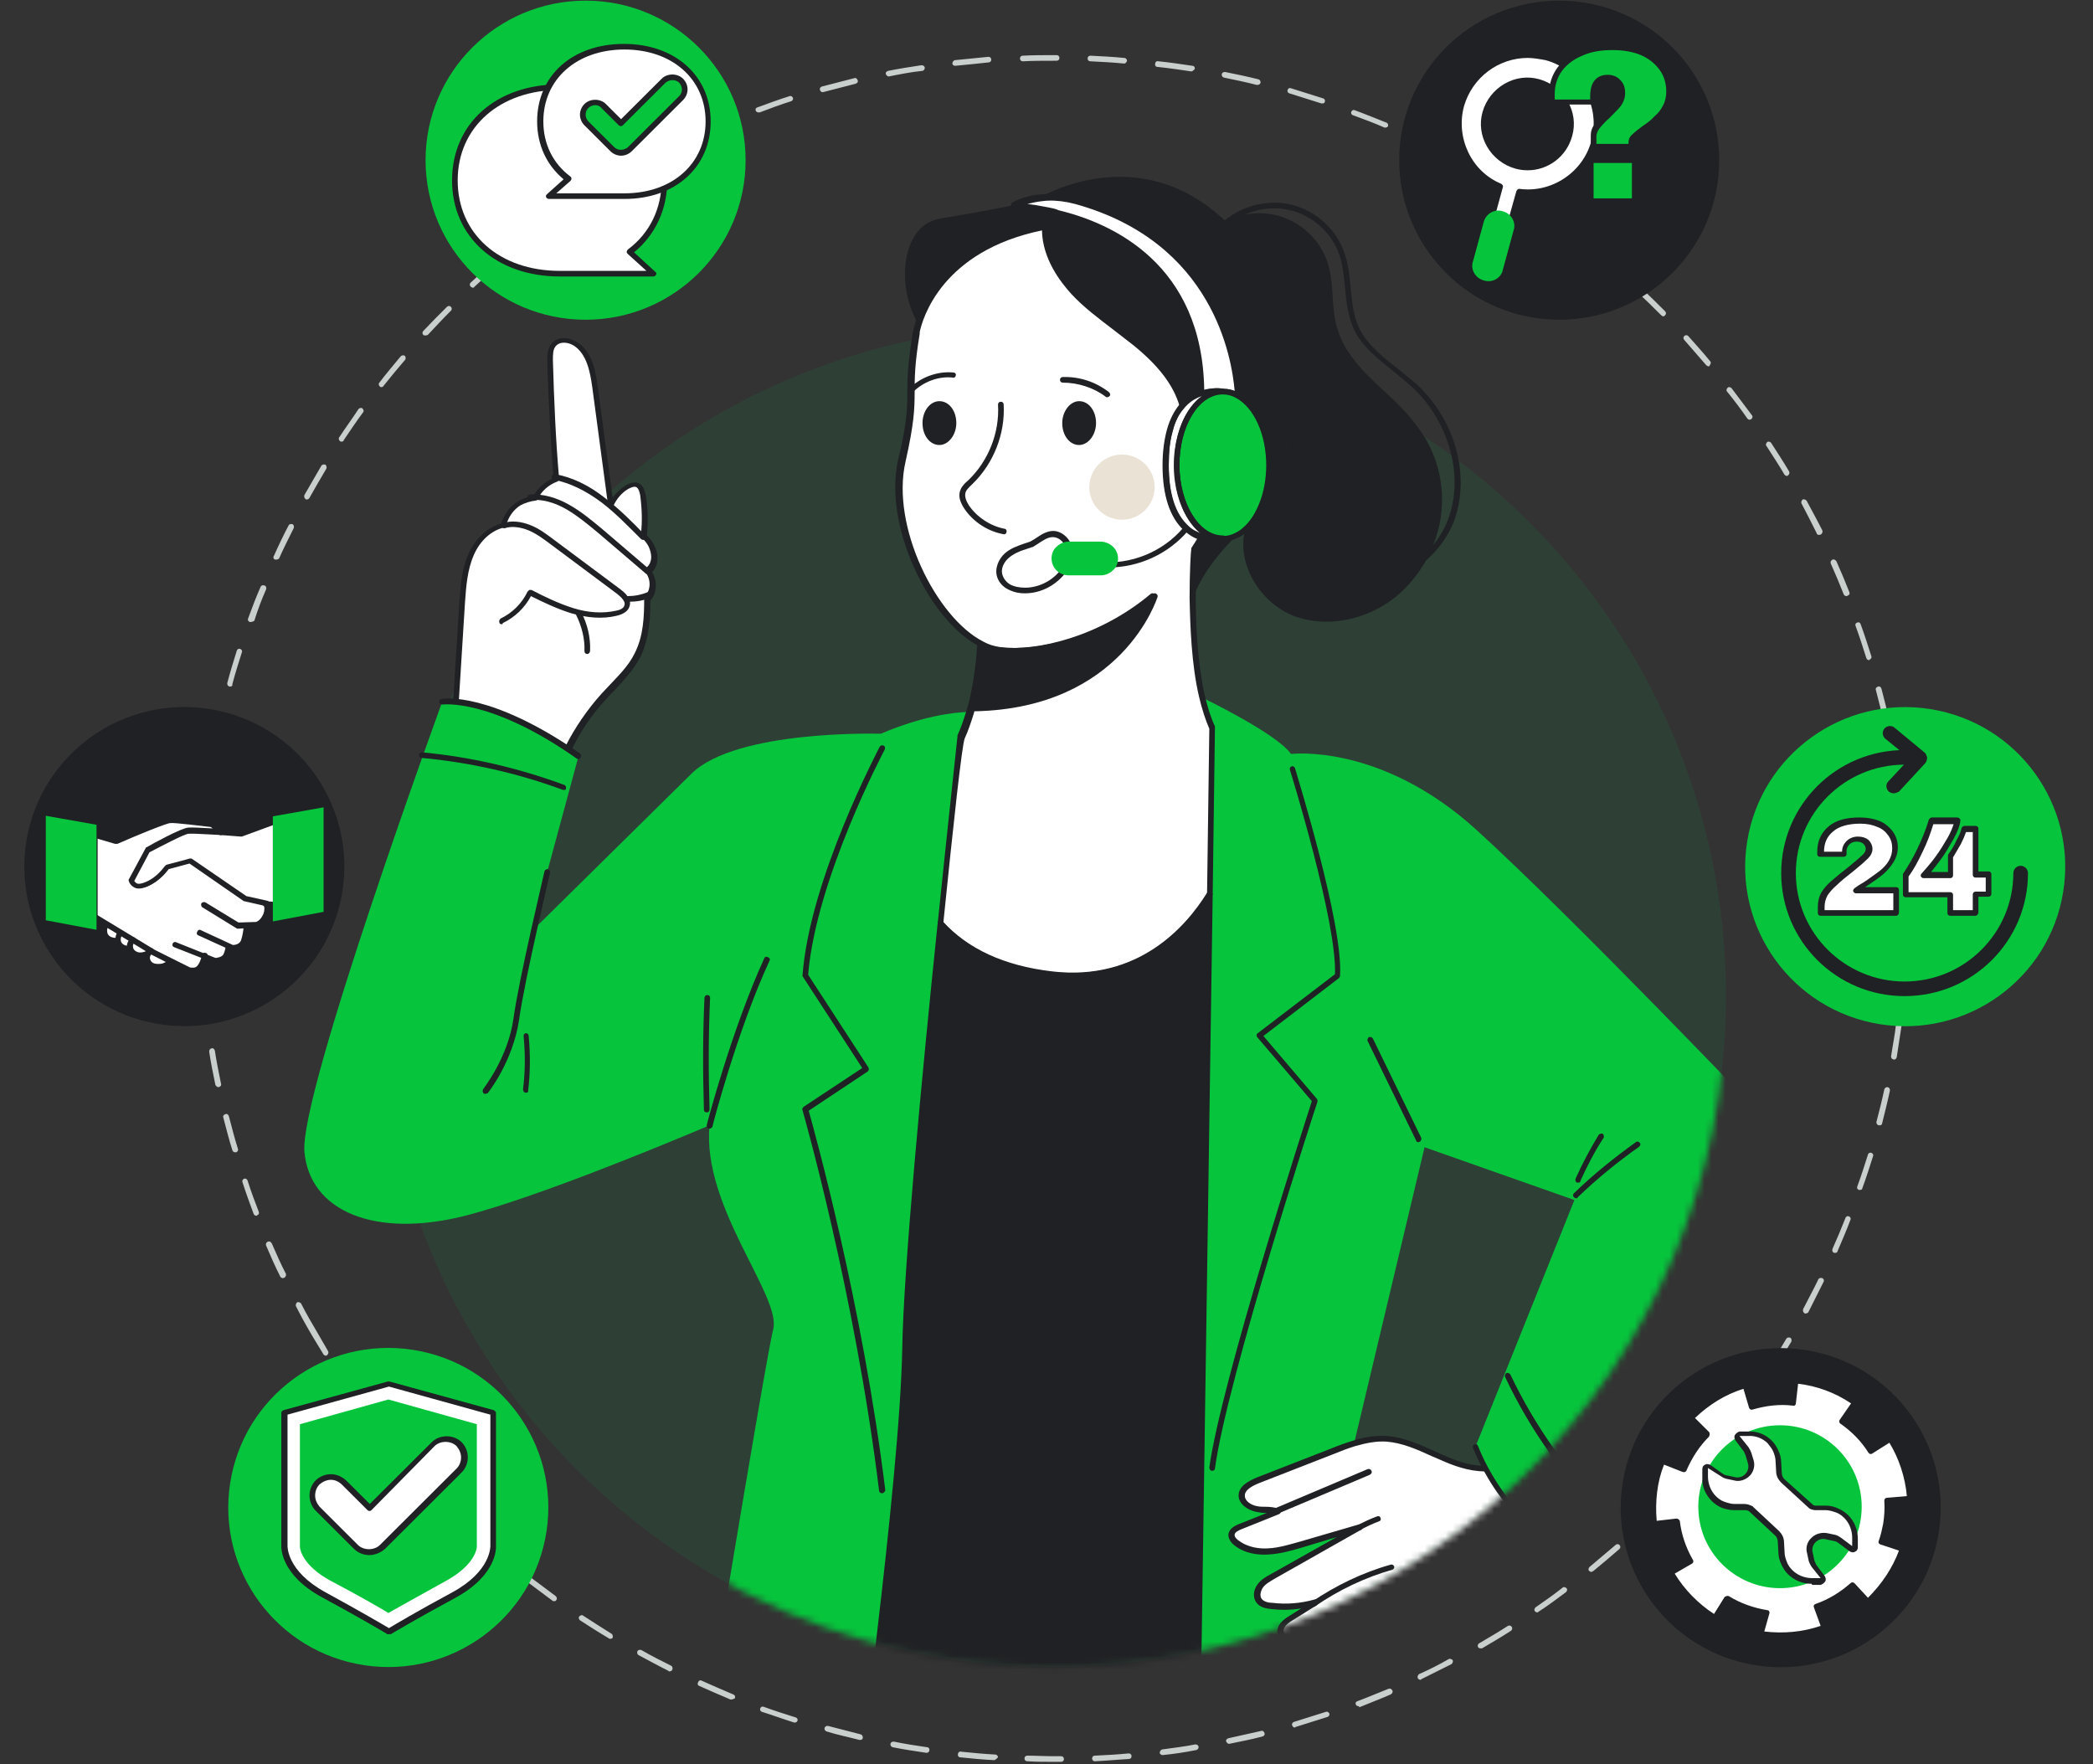 <svg width="299" height="252" viewBox="0 0 299 252" fill="none" xmlns="http://www.w3.org/2000/svg">
<rect x="0" y="0" width="299" height="252" fill="#333333" stroke="none"/>
<path d="M150.461 238.124C203.54 238.124 246.568 195.222 246.568 142.301C246.568 89.379 203.54 46.477 150.461 46.477C97.383 46.477 54.355 89.379 54.355 142.301C54.355 195.222 97.383 238.124 150.461 238.124Z" fill="#09B850" fill-opacity="0.1"/>
<path d="M150.462 251.687C149.254 251.687 147.967 251.687 146.759 251.607C146.518 251.607 146.357 251.446 146.357 251.206C146.357 250.965 146.518 250.804 146.759 250.804C147.967 250.804 149.174 250.884 150.462 250.884H151.589C151.83 250.884 151.991 251.045 151.991 251.286C151.991 251.527 151.83 251.687 151.589 251.687H150.462ZM156.418 251.607C156.177 251.607 156.016 251.446 156.016 251.206C156.016 250.965 156.177 250.804 156.418 250.804C158.028 250.724 159.638 250.644 161.248 250.483C161.489 250.483 161.65 250.644 161.65 250.884C161.65 251.125 161.489 251.286 161.248 251.286C159.718 251.366 158.108 251.527 156.418 251.607C156.499 251.607 156.499 251.607 156.418 251.607ZM142.01 251.446C141.93 251.446 141.93 251.446 142.01 251.446C140.4 251.366 138.71 251.206 137.181 251.045C136.939 251.045 136.778 250.804 136.859 250.564C136.859 250.323 137.1 250.162 137.342 250.242C138.952 250.403 140.561 250.564 142.171 250.644C142.413 250.644 142.574 250.884 142.574 251.045C142.332 251.286 142.171 251.446 142.01 251.446ZM166.077 250.724C165.916 250.724 165.675 250.564 165.675 250.403C165.675 250.162 165.836 250.002 165.997 249.921C167.607 249.681 169.217 249.52 170.746 249.199C170.987 249.199 171.148 249.279 171.229 249.52C171.229 249.761 171.148 249.921 170.907 250.002C169.297 250.323 167.687 250.564 166.077 250.724ZM132.351 250.403C130.742 250.162 129.132 249.921 127.522 249.601C127.28 249.52 127.2 249.36 127.2 249.119C127.28 248.878 127.441 248.798 127.683 248.798C129.212 249.119 130.822 249.36 132.432 249.601C132.673 249.601 132.834 249.841 132.754 250.082C132.754 250.242 132.593 250.403 132.351 250.403ZM175.575 249.119C175.414 249.119 175.253 248.958 175.173 248.798C175.092 248.557 175.253 248.397 175.495 248.316C177.024 247.995 178.634 247.594 180.163 247.273C180.405 247.193 180.566 247.353 180.646 247.594C180.727 247.835 180.566 247.995 180.324 248.076C178.795 248.477 177.185 248.798 175.575 249.119C175.656 249.119 175.656 249.119 175.575 249.119ZM122.853 248.557H122.773C121.244 248.156 119.634 247.835 118.104 247.353C117.863 247.273 117.782 247.113 117.782 246.872C117.863 246.631 118.024 246.551 118.265 246.551C119.795 246.952 121.405 247.353 122.934 247.755C123.175 247.835 123.256 247.995 123.256 248.236C123.256 248.477 123.095 248.557 122.853 248.557ZM184.993 246.792C184.832 246.792 184.671 246.711 184.59 246.47C184.51 246.23 184.671 246.069 184.832 245.989C186.361 245.507 187.89 245.026 189.42 244.544C189.661 244.464 189.822 244.625 189.903 244.785C189.983 245.026 189.822 245.187 189.661 245.267C188.132 245.748 186.603 246.23 185.073 246.711C184.993 246.792 184.993 246.792 184.993 246.792ZM113.597 246.069C113.597 246.069 113.516 246.069 113.436 246.069C111.906 245.588 110.377 245.026 108.848 244.544C108.606 244.464 108.526 244.224 108.606 244.063C108.687 243.822 108.928 243.742 109.089 243.822C110.618 244.384 112.148 244.865 113.677 245.347C113.919 245.427 113.999 245.668 113.919 245.829C113.919 245.909 113.758 246.069 113.597 246.069ZM194.088 243.742C193.927 243.742 193.766 243.662 193.686 243.501C193.605 243.26 193.686 243.1 193.927 243.02C195.457 242.458 196.905 241.816 198.354 241.254C198.596 241.174 198.757 241.254 198.918 241.495C198.998 241.735 198.918 241.896 198.676 242.057C197.227 242.699 195.698 243.26 194.169 243.902C194.169 243.742 194.169 243.742 194.088 243.742ZM104.501 242.779C104.421 242.779 104.421 242.779 104.34 242.779C102.811 242.137 101.362 241.495 99.913 240.853C99.672 240.772 99.591 240.532 99.752 240.291C99.833 240.05 100.074 239.97 100.316 240.13C101.764 240.772 103.213 241.415 104.743 242.057C104.984 242.137 105.065 242.378 104.984 242.618C104.743 242.699 104.662 242.779 104.501 242.779ZM202.942 239.97C202.781 239.97 202.62 239.89 202.54 239.729C202.459 239.569 202.54 239.328 202.701 239.167C204.15 238.525 205.598 237.803 206.967 237.001C207.128 236.92 207.369 237.001 207.53 237.161C207.611 237.321 207.53 237.562 207.369 237.723C205.92 238.445 204.472 239.167 203.023 239.89C203.103 239.89 203.023 239.97 202.942 239.97ZM95.647 238.766C95.567 238.766 95.486 238.766 95.486 238.686C94.037 237.964 92.588 237.161 91.22 236.439C91.059 236.358 90.979 236.118 91.059 235.877C91.14 235.716 91.381 235.636 91.623 235.716C92.991 236.519 94.44 237.241 95.889 237.964C96.05 238.044 96.13 238.284 96.05 238.525C95.969 238.686 95.808 238.766 95.647 238.766ZM211.475 235.476C211.313 235.476 211.233 235.395 211.152 235.315C211.072 235.155 211.072 234.914 211.314 234.753C212.682 233.951 214.05 233.149 215.419 232.266C215.58 232.185 215.821 232.185 215.982 232.426C216.063 232.587 216.063 232.827 215.821 232.988C214.453 233.871 213.084 234.673 211.716 235.476C211.635 235.476 211.555 235.476 211.475 235.476ZM87.196 234.112C87.115 234.112 87.035 234.112 86.954 234.031C85.586 233.229 84.217 232.346 82.849 231.463C82.688 231.303 82.608 231.062 82.769 230.901C82.93 230.741 83.171 230.661 83.332 230.821C84.7 231.704 86.069 232.587 87.357 233.389C87.518 233.469 87.598 233.79 87.518 233.951C87.518 234.031 87.357 234.112 87.196 234.112ZM219.604 230.34C219.443 230.34 219.363 230.259 219.282 230.179C219.121 230.018 219.202 229.778 219.363 229.617C220.651 228.734 222.019 227.771 223.226 226.808C223.387 226.648 223.629 226.728 223.79 226.889C223.951 227.049 223.87 227.29 223.709 227.45C222.421 228.413 221.133 229.376 219.765 230.259C219.765 230.259 219.685 230.34 219.604 230.34ZM79.147 228.734C79.066 228.734 78.986 228.734 78.905 228.654C77.617 227.691 76.329 226.728 75.041 225.765C74.88 225.604 74.8 225.364 74.961 225.203C75.122 225.043 75.363 224.963 75.524 225.123C76.812 226.086 78.1 227.049 79.388 228.012C79.549 228.172 79.629 228.413 79.468 228.574C79.388 228.734 79.307 228.734 79.147 228.734ZM227.331 224.561C227.251 224.561 227.09 224.481 227.009 224.401C226.848 224.24 226.929 224 227.09 223.839C228.297 222.795 229.585 221.752 230.792 220.709C230.953 220.549 231.195 220.549 231.356 220.709C231.517 220.869 231.517 221.11 231.356 221.271C230.148 222.314 228.941 223.357 227.653 224.401C227.492 224.481 227.412 224.561 227.331 224.561ZM71.58 222.795C71.5 222.795 71.419 222.795 71.339 222.715C70.132 221.672 68.924 220.629 67.716 219.505C67.555 219.345 67.555 219.104 67.716 218.943C67.877 218.783 68.119 218.783 68.28 218.943C69.487 219.987 70.695 221.11 71.902 222.154C72.063 222.314 72.063 222.555 71.983 222.715C71.822 222.795 71.661 222.795 71.58 222.795ZM234.575 218.221C234.495 218.221 234.334 218.141 234.254 218.061C234.093 217.9 234.093 217.659 234.254 217.499C235.38 216.375 236.588 215.252 237.634 214.128C237.795 213.968 238.037 213.968 238.198 214.128C238.359 214.289 238.359 214.529 238.198 214.69C237.071 215.814 235.944 217.017 234.736 218.061C234.817 218.141 234.656 218.221 234.575 218.221ZM64.497 216.295C64.416 216.295 64.255 216.295 64.175 216.215C63.048 215.091 61.921 213.887 60.794 212.764C60.633 212.603 60.633 212.363 60.794 212.202C60.956 212.042 61.197 212.042 61.358 212.202C62.485 213.406 63.531 214.529 64.739 215.653C64.9 215.814 64.9 216.054 64.739 216.215C64.658 216.295 64.578 216.295 64.497 216.295ZM241.337 211.239C241.256 211.239 241.176 211.239 241.095 211.159C240.934 210.998 240.934 210.757 241.095 210.597C242.142 209.393 243.188 208.189 244.234 206.985C244.395 206.825 244.637 206.825 244.798 206.905C244.959 207.066 244.959 207.306 244.878 207.467C243.832 208.671 242.786 209.955 241.739 211.159C241.498 211.239 241.417 211.239 241.337 211.239ZM57.897 209.233C57.816 209.233 57.655 209.152 57.575 209.072C56.528 207.868 55.482 206.584 54.516 205.38C54.355 205.22 54.435 204.979 54.596 204.819C54.757 204.658 54.999 204.738 55.16 204.899C56.126 206.183 57.172 207.387 58.219 208.591C58.38 208.751 58.38 208.992 58.138 209.152C58.058 209.233 57.977 209.233 57.897 209.233ZM247.454 203.856C247.374 203.856 247.293 203.856 247.213 203.775C247.052 203.615 246.971 203.374 247.132 203.214C248.098 201.929 249.064 200.645 249.949 199.362C250.11 199.201 250.352 199.12 250.513 199.281C250.674 199.442 250.754 199.682 250.593 199.843C249.708 201.127 248.742 202.491 247.695 203.775C247.695 203.775 247.615 203.856 247.454 203.856ZM51.94 201.689C51.779 201.689 51.699 201.608 51.618 201.528C50.652 200.244 49.767 198.88 48.882 197.596C48.721 197.435 48.801 197.194 48.962 197.034C49.123 196.874 49.365 196.954 49.526 197.114C50.411 198.479 51.377 199.763 52.262 201.047C52.423 201.207 52.343 201.448 52.182 201.608C52.101 201.689 52.021 201.689 51.94 201.689ZM253.008 195.991C252.927 195.991 252.847 195.991 252.766 195.911C252.605 195.83 252.525 195.509 252.686 195.349C253.571 193.984 254.376 192.62 255.181 191.256C255.262 191.095 255.503 191.015 255.745 191.095C255.906 191.176 255.986 191.416 255.906 191.657C255.101 193.021 254.215 194.466 253.33 195.75C253.249 195.911 253.169 195.991 253.008 195.991ZM46.547 193.663C46.386 193.663 46.306 193.583 46.225 193.503C45.662 192.62 45.179 191.737 44.616 190.854C43.811 189.49 43.006 188.045 42.281 186.601C42.201 186.44 42.281 186.2 42.442 186.039C42.603 185.959 42.845 186.039 43.006 186.2C43.73 187.644 44.535 189.008 45.34 190.373C45.823 191.256 46.386 192.139 46.869 193.021C46.95 193.182 46.95 193.422 46.708 193.583C46.708 193.663 46.628 193.663 46.547 193.663ZM257.918 187.644C257.837 187.644 257.757 187.644 257.757 187.564C257.596 187.484 257.515 187.243 257.596 187.002C258.32 185.558 259.125 184.113 259.769 182.749C259.85 182.588 260.091 182.508 260.333 182.588C260.494 182.668 260.655 182.909 260.494 183.15C259.769 184.595 259.045 186.039 258.32 187.484C258.24 187.564 258.079 187.644 257.918 187.644ZM40.43 182.588C40.269 182.588 40.108 182.508 40.028 182.348C39.303 180.903 38.659 179.458 38.015 177.933C37.935 177.693 38.015 177.532 38.257 177.372C38.498 177.291 38.659 177.372 38.82 177.613C39.464 179.057 40.108 180.582 40.832 181.946C40.913 182.107 40.832 182.347 40.672 182.508C40.591 182.508 40.511 182.588 40.43 182.588ZM262.184 178.977C262.104 178.977 262.104 178.977 262.023 178.977C261.782 178.896 261.701 178.656 261.782 178.415C262.426 176.97 263.07 175.446 263.633 174.001C263.714 173.76 263.955 173.68 264.116 173.76C264.357 173.841 264.438 174.081 264.357 174.242C263.794 175.767 263.15 177.211 262.506 178.736C262.506 178.896 262.345 178.977 262.184 178.977ZM36.647 173.68C36.486 173.68 36.325 173.6 36.245 173.439C35.681 171.914 35.118 170.39 34.635 168.865C34.554 168.624 34.715 168.464 34.876 168.383C35.118 168.303 35.279 168.464 35.359 168.624C35.842 170.149 36.405 171.674 36.969 173.118C37.049 173.359 36.969 173.519 36.727 173.6C36.727 173.68 36.727 173.68 36.647 173.68ZM265.726 169.988C265.645 169.988 265.645 169.988 265.565 169.988C265.323 169.908 265.243 169.667 265.323 169.507C265.887 167.982 266.37 166.457 266.853 164.932C266.933 164.692 267.175 164.611 267.336 164.692C267.577 164.772 267.658 165.013 267.577 165.173C267.094 166.698 266.611 168.223 266.048 169.747C266.048 169.908 265.887 169.988 265.726 169.988ZM33.588 164.611C33.427 164.611 33.266 164.531 33.186 164.29C32.703 162.765 32.3 161.161 31.898 159.636C31.817 159.395 31.978 159.234 32.22 159.154C32.461 159.074 32.622 159.234 32.703 159.475C33.105 161 33.508 162.605 33.991 164.13C34.071 164.37 33.91 164.531 33.749 164.611C33.669 164.611 33.588 164.611 33.588 164.611ZM268.462 160.759H268.382C268.141 160.679 268.06 160.518 268.06 160.278C268.462 158.753 268.865 157.148 269.187 155.623C269.267 155.382 269.428 155.302 269.67 155.302C269.911 155.382 269.992 155.543 269.992 155.783C269.67 157.308 269.267 158.913 268.865 160.518C268.865 160.679 268.704 160.759 268.462 160.759ZM31.174 155.302C31.012 155.302 30.852 155.141 30.771 154.981C30.449 153.456 30.127 151.851 29.886 150.246C29.886 150.005 29.966 149.844 30.208 149.764C30.449 149.684 30.61 149.844 30.691 150.085C30.932 151.69 31.254 153.215 31.576 154.82C31.657 155.061 31.495 155.221 31.254 155.302C31.254 155.302 31.254 155.302 31.174 155.302ZM270.555 151.369C270.233 151.289 270.153 151.129 270.153 150.888C270.394 149.283 270.716 147.758 270.877 146.153C270.877 145.912 271.119 145.752 271.36 145.832C271.602 145.832 271.763 146.072 271.682 146.313C271.441 147.918 271.199 149.524 270.958 151.049C270.877 151.289 270.716 151.369 270.555 151.369ZM29.564 145.752C29.403 145.752 29.161 145.591 29.161 145.431C28.92 143.826 28.759 142.22 28.678 140.615C28.678 140.375 28.839 140.214 29.081 140.214C29.322 140.214 29.483 140.375 29.483 140.615C29.644 142.22 29.805 143.826 29.966 145.35C30.047 145.511 29.886 145.752 29.564 145.752C29.644 145.752 29.644 145.752 29.564 145.752ZM271.843 141.819C271.602 141.819 271.441 141.578 271.441 141.418C271.602 139.813 271.682 138.208 271.843 136.603C271.843 136.362 272.085 136.201 272.246 136.201C272.487 136.201 272.648 136.442 272.648 136.603C272.567 138.208 272.407 139.813 272.246 141.418C272.246 141.659 272.085 141.819 271.843 141.819ZM28.759 136.201C28.517 136.201 28.356 136.041 28.356 135.8C28.276 134.195 28.195 132.59 28.195 130.985C28.195 130.744 28.356 130.583 28.598 130.583C28.839 130.583 29 130.744 29 130.985C29 132.59 29.081 134.195 29.161 135.8C29.161 135.961 29 136.201 28.759 136.201ZM272.407 132.269C272.165 132.269 272.004 132.108 272.004 131.868C272.004 131.145 272.004 130.503 272.004 129.781C272.004 128.898 272.004 127.935 272.004 127.052C272.004 126.812 272.165 126.651 272.407 126.651C272.648 126.651 272.809 126.812 272.809 127.052C272.809 127.935 272.809 128.898 272.809 129.781C272.809 130.503 272.809 131.145 272.809 131.868C272.809 132.108 272.568 132.269 272.407 132.269ZM28.678 126.571C28.437 126.571 28.276 126.411 28.276 126.169C28.356 124.565 28.437 122.96 28.517 121.354C28.517 121.114 28.759 120.953 28.92 120.953C29.161 120.953 29.322 121.194 29.322 121.354C29.242 122.96 29.161 124.565 29.081 126.169C29.081 126.411 28.839 126.571 28.678 126.571ZM272.165 122.638C271.924 122.638 271.763 122.478 271.763 122.237C271.682 120.632 271.521 119.027 271.36 117.422C271.36 117.181 271.521 117.021 271.682 117.021C271.924 117.021 272.085 117.181 272.085 117.342C272.246 118.947 272.407 120.552 272.487 122.157C272.568 122.398 272.407 122.638 272.165 122.638ZM29.322 116.94C29.081 116.94 28.92 116.7 28.92 116.459C29.081 114.854 29.322 113.249 29.564 111.644C29.564 111.403 29.805 111.242 30.047 111.323C30.288 111.323 30.449 111.563 30.369 111.804C30.127 113.409 29.966 115.014 29.725 116.539C29.725 116.78 29.483 116.94 29.322 116.94ZM271.199 113.008C271.038 113.008 270.797 112.848 270.797 112.687C270.555 111.082 270.314 109.557 269.992 107.952C269.992 107.711 270.072 107.551 270.314 107.47C270.555 107.47 270.716 107.551 270.797 107.791C271.119 109.396 271.36 111.002 271.602 112.526C271.602 112.767 271.441 113.008 271.199 113.008ZM30.691 107.47C30.369 107.39 30.288 107.23 30.288 106.989C30.61 105.384 30.932 103.859 31.254 102.254C31.334 102.013 31.495 101.933 31.737 101.933C31.978 102.013 32.059 102.174 32.059 102.414C31.737 103.939 31.334 105.544 31.093 107.149C31.093 107.31 30.932 107.47 30.691 107.47ZM269.509 103.538C269.348 103.538 269.187 103.377 269.106 103.217C268.784 101.692 268.382 100.087 267.98 98.562C267.899 98.322 268.06 98.161 268.301 98.081C268.543 98 268.704 98.161 268.784 98.402C269.187 99.927 269.589 101.531 269.911 103.056C269.992 103.297 269.831 103.458 269.589 103.538C269.509 103.538 269.509 103.538 269.509 103.538ZM32.864 98.081H32.783C32.542 98 32.461 97.84 32.461 97.599C32.864 96.074 33.347 94.469 33.83 92.944C33.91 92.704 34.152 92.624 34.313 92.704C34.554 92.784 34.635 93.025 34.554 93.185C34.071 94.71 33.588 96.235 33.186 97.76C33.266 97.92 33.105 98.081 32.864 98.081ZM267.014 94.309C266.853 94.309 266.692 94.228 266.611 93.988C266.128 92.463 265.645 90.938 265.082 89.413C265.001 89.172 265.082 89.012 265.323 88.932C265.565 88.851 265.726 88.932 265.806 89.172C266.37 90.697 266.853 92.222 267.336 93.747C267.416 93.988 267.255 94.148 267.094 94.228L267.014 94.309ZM35.842 88.851C35.762 88.851 35.762 88.851 35.681 88.851C35.44 88.771 35.359 88.53 35.44 88.37C36.003 86.845 36.566 85.32 37.21 83.876C37.291 83.635 37.532 83.555 37.774 83.635C38.015 83.715 38.096 83.956 38.015 84.197C37.371 85.641 36.808 87.166 36.325 88.691C36.164 88.771 36.003 88.851 35.842 88.851ZM263.794 85.16C263.633 85.16 263.472 85.079 263.392 84.919C262.828 83.474 262.184 81.95 261.54 80.505C261.46 80.264 261.54 80.104 261.782 79.943C261.943 79.863 262.184 79.943 262.345 80.184C262.989 81.629 263.633 83.153 264.196 84.598C264.277 84.839 264.196 84.999 263.955 85.079C263.874 85.16 263.794 85.16 263.794 85.16ZM39.464 79.943C39.384 79.943 39.384 79.943 39.303 79.943C39.062 79.863 38.981 79.622 39.142 79.381C39.786 77.937 40.511 76.412 41.235 75.048C41.315 74.887 41.557 74.807 41.798 74.887C41.959 74.967 42.04 75.208 41.959 75.449C41.235 76.893 40.511 78.338 39.867 79.783C39.786 79.863 39.625 79.943 39.464 79.943ZM259.85 76.412C259.689 76.412 259.528 76.332 259.528 76.171C258.803 74.727 258.079 73.282 257.354 71.918C257.274 71.757 257.354 71.517 257.515 71.356C257.676 71.276 257.918 71.356 258.079 71.517C258.803 72.881 259.608 74.326 260.333 75.77C260.413 75.93 260.333 76.171 260.172 76.332C260.011 76.412 259.93 76.412 259.85 76.412ZM43.811 71.356C43.73 71.356 43.65 71.356 43.65 71.276C43.489 71.195 43.408 70.955 43.489 70.714C44.294 69.35 45.099 67.905 45.903 66.541C45.984 66.38 46.306 66.3 46.467 66.38C46.628 66.46 46.708 66.781 46.628 66.942C45.823 68.306 45.018 69.671 44.213 71.115C44.133 71.276 43.972 71.356 43.811 71.356ZM255.262 67.985C255.101 67.985 255.02 67.905 254.94 67.825C254.135 66.46 253.249 65.096 252.364 63.732C252.203 63.572 252.283 63.331 252.444 63.17C252.605 63.01 252.847 63.09 253.008 63.25C253.893 64.615 254.779 65.979 255.584 67.343C255.664 67.504 255.664 67.744 255.423 67.905C255.423 67.985 255.342 67.985 255.262 67.985ZM48.801 63.09C48.721 63.09 48.64 63.09 48.56 63.01C48.399 62.849 48.318 62.608 48.479 62.448C49.365 61.084 50.33 59.8 51.216 58.435C51.377 58.275 51.618 58.194 51.779 58.355C51.94 58.515 52.021 58.756 51.86 58.917C50.894 60.201 50.008 61.565 49.123 62.849C49.123 63.01 48.962 63.09 48.801 63.09ZM249.949 59.96C249.788 59.96 249.708 59.88 249.627 59.8C248.742 58.515 247.776 57.231 246.73 55.947C246.569 55.787 246.649 55.546 246.81 55.386C246.971 55.225 247.213 55.305 247.374 55.466C248.339 56.75 249.305 58.034 250.271 59.318C250.432 59.478 250.352 59.719 250.191 59.88C250.11 59.88 250.03 59.96 249.949 59.96ZM54.516 55.305C54.435 55.305 54.355 55.305 54.274 55.225C54.113 55.064 54.033 54.824 54.194 54.663C55.16 53.379 56.206 52.175 57.253 50.891C57.414 50.731 57.655 50.731 57.816 50.811C57.977 50.971 57.977 51.212 57.897 51.373C56.85 52.577 55.804 53.861 54.838 55.064C54.757 55.225 54.596 55.305 54.516 55.305ZM244.073 52.336C243.993 52.336 243.832 52.255 243.751 52.175C242.705 50.971 241.659 49.768 240.612 48.564C240.451 48.403 240.451 48.163 240.612 48.002C240.773 47.842 241.015 47.842 241.176 48.002C242.222 49.206 243.349 50.41 244.315 51.614C244.476 51.774 244.395 52.015 244.234 52.175C244.315 52.255 244.154 52.336 244.073 52.336ZM60.714 47.922C60.633 47.922 60.553 47.922 60.472 47.842C60.312 47.681 60.312 47.44 60.472 47.28C61.599 46.076 62.726 44.952 63.853 43.829C64.014 43.668 64.255 43.668 64.416 43.829C64.578 43.989 64.578 44.23 64.416 44.391C63.289 45.514 62.163 46.718 61.117 47.842C60.956 47.922 60.875 47.922 60.714 47.922ZM237.634 45.193C237.554 45.193 237.393 45.113 237.312 45.033C236.185 43.909 235.058 42.785 233.851 41.662C233.69 41.502 233.69 41.261 233.851 41.1C234.012 40.94 234.253 40.94 234.414 41.1C235.622 42.224 236.749 43.347 237.876 44.471C238.037 44.631 238.037 44.872 237.876 45.033C237.795 45.113 237.715 45.193 237.634 45.193ZM67.555 41.1C67.475 41.1 67.314 41.02 67.234 40.94C67.073 40.779 67.073 40.538 67.234 40.378C68.441 39.254 69.648 38.211 70.856 37.168C71.017 37.007 71.258 37.007 71.419 37.248C71.58 37.408 71.58 37.649 71.339 37.81C70.132 38.853 68.924 39.897 67.716 41.02C67.716 41.1 67.636 41.1 67.555 41.1ZM230.631 38.532C230.551 38.532 230.47 38.532 230.39 38.452C229.183 37.408 227.975 36.365 226.687 35.402C226.526 35.242 226.526 35.001 226.607 34.84C226.768 34.68 227.009 34.68 227.17 34.76C228.458 35.803 229.666 36.847 230.873 37.89C231.034 38.051 231.034 38.291 230.873 38.452C230.792 38.532 230.712 38.532 230.631 38.532ZM74.88 34.84C74.8 34.84 74.639 34.76 74.559 34.68C74.398 34.519 74.478 34.279 74.639 34.118C75.927 33.155 77.215 32.112 78.503 31.229C78.664 31.069 78.905 31.149 79.066 31.309C79.227 31.47 79.147 31.71 78.986 31.871C77.698 32.834 76.41 33.797 75.122 34.76C75.041 34.84 74.961 34.84 74.88 34.84ZM223.065 32.513C222.985 32.513 222.904 32.513 222.824 32.433C221.536 31.47 220.248 30.507 218.88 29.624C218.719 29.463 218.638 29.223 218.799 29.062C218.96 28.902 219.202 28.821 219.363 28.982C220.651 29.865 222.019 30.828 223.307 31.791C223.468 31.951 223.548 32.192 223.387 32.352C223.307 32.433 223.226 32.513 223.065 32.513ZM82.688 29.142C82.527 29.142 82.447 29.062 82.366 28.982C82.205 28.821 82.286 28.581 82.447 28.42C83.815 27.537 85.183 26.654 86.552 25.852C86.713 25.772 86.954 25.772 87.115 26.012C87.196 26.173 87.196 26.414 86.954 26.574C85.586 27.377 84.217 28.26 82.93 29.142C82.849 29.142 82.769 29.142 82.688 29.142ZM215.097 27.056C215.016 27.056 214.936 27.056 214.855 26.976C213.487 26.093 212.118 25.29 210.75 24.488C210.589 24.407 210.508 24.167 210.589 23.926C210.669 23.765 210.911 23.685 211.152 23.765C212.521 24.568 213.969 25.37 215.338 26.253C215.499 26.334 215.58 26.654 215.499 26.815C215.338 27.056 215.258 27.056 215.097 27.056ZM90.898 24.167C90.737 24.167 90.657 24.086 90.576 23.926C90.496 23.765 90.576 23.525 90.737 23.364C92.106 22.561 93.554 21.839 95.003 21.117C95.164 21.037 95.406 21.117 95.567 21.277C95.647 21.438 95.567 21.679 95.406 21.839C93.957 22.561 92.588 23.364 91.14 24.086C90.979 24.167 90.979 24.167 90.898 24.167ZM206.725 22.321C206.645 22.321 206.564 22.321 206.564 22.241C205.115 21.518 203.667 20.796 202.218 20.074C201.976 19.993 201.896 19.753 202.057 19.512C202.137 19.351 202.379 19.191 202.62 19.351C204.069 20.074 205.518 20.796 206.967 21.518C207.128 21.599 207.208 21.839 207.128 22.08C206.967 22.241 206.886 22.321 206.725 22.321ZM99.43 19.753C99.269 19.753 99.108 19.672 99.028 19.512C98.947 19.271 99.028 19.111 99.189 18.95C100.638 18.308 102.167 17.666 103.616 17.024C103.857 16.944 104.018 17.024 104.179 17.265C104.26 17.506 104.179 17.666 103.938 17.826C102.489 18.469 100.96 19.111 99.511 19.753C99.591 19.753 99.511 19.753 99.43 19.753ZM197.952 18.228C197.871 18.228 197.871 18.228 197.791 18.228C196.342 17.586 194.813 17.024 193.283 16.462C193.042 16.382 192.961 16.141 193.042 15.981C193.122 15.74 193.364 15.66 193.525 15.74C195.054 16.302 196.583 16.944 198.032 17.506C198.274 17.586 198.354 17.826 198.274 18.067C198.274 18.067 198.113 18.228 197.952 18.228ZM108.365 16.061C108.204 16.061 108.043 15.981 107.962 15.82C107.882 15.579 107.962 15.419 108.204 15.339C109.733 14.777 111.262 14.215 112.792 13.734C113.034 13.653 113.194 13.814 113.275 13.974C113.355 14.215 113.194 14.376 113.034 14.456C111.504 14.937 109.975 15.499 108.526 16.061C108.445 16.061 108.445 16.061 108.365 16.061ZM188.937 14.777C188.856 14.777 188.856 14.777 188.776 14.777C187.246 14.295 185.717 13.814 184.188 13.332C183.946 13.252 183.866 13.011 183.946 12.851C184.027 12.61 184.188 12.53 184.429 12.61C185.959 13.091 187.488 13.573 189.017 14.055C189.259 14.135 189.339 14.376 189.259 14.536C189.259 14.697 189.098 14.777 188.937 14.777ZM117.541 13.172C117.38 13.172 117.219 13.091 117.139 12.851C117.058 12.61 117.219 12.45 117.38 12.369C118.909 11.968 120.519 11.567 122.048 11.165C122.29 11.085 122.451 11.246 122.531 11.486C122.612 11.727 122.451 11.888 122.209 11.968C120.68 12.369 119.07 12.771 117.541 13.172C117.622 13.172 117.622 13.091 117.541 13.172ZM179.6 12.129H179.519C177.99 11.727 176.38 11.406 174.851 11.085C174.609 11.005 174.529 10.844 174.529 10.604C174.609 10.363 174.77 10.283 175.012 10.283C176.622 10.604 178.151 10.925 179.761 11.326C180.002 11.406 180.083 11.567 180.083 11.807C180.002 12.048 179.841 12.129 179.6 12.129ZM126.958 10.925C126.797 10.925 126.636 10.764 126.556 10.604C126.475 10.363 126.636 10.202 126.878 10.122C128.488 9.801 130.017 9.56 131.627 9.32C131.868 9.32 132.029 9.4 132.11 9.641C132.11 9.881 132.029 10.042 131.788 10.122C130.178 10.283 128.568 10.604 126.958 10.925ZM170.182 10.202C168.573 9.962 166.963 9.721 165.353 9.56C165.111 9.56 164.95 9.32 165.031 9.079C165.031 8.838 165.272 8.678 165.514 8.758C167.124 8.918 168.734 9.159 170.343 9.4C170.585 9.4 170.746 9.641 170.665 9.881C170.504 10.042 170.343 10.202 170.182 10.202ZM136.456 9.4C136.215 9.4 136.054 9.239 136.054 9.079C136.054 8.838 136.215 8.678 136.376 8.597C137.986 8.437 139.596 8.276 141.205 8.116C141.447 8.116 141.608 8.276 141.608 8.517C141.608 8.758 141.447 8.918 141.205 8.918C139.756 9.079 138.147 9.239 136.456 9.4C136.537 9.4 136.537 9.4 136.456 9.4ZM160.604 9.079C158.994 8.918 157.384 8.838 155.774 8.758C155.533 8.758 155.372 8.597 155.372 8.357C155.372 8.116 155.533 7.955 155.774 7.955C157.384 8.036 158.994 8.116 160.604 8.276C160.845 8.276 161.006 8.517 161.006 8.678C160.926 8.918 160.765 9.079 160.604 9.079ZM146.115 8.758C145.874 8.758 145.713 8.597 145.713 8.357C145.713 8.116 145.874 7.955 146.115 7.955C147.564 7.875 149.093 7.875 150.542 7.875H150.945C151.186 7.875 151.347 8.036 151.347 8.276C151.347 8.517 151.186 8.678 150.945 8.678H150.542C149.013 8.678 147.564 8.678 146.115 8.758Z" fill="#C9CFCC"/>
<path d="M83.656 45.675C96.281 45.675 106.515 35.471 106.515 22.883C106.515 10.295 96.281 0.091 83.656 0.091C71.031 0.091 60.796 10.295 60.796 22.883C60.796 35.471 71.031 45.675 83.656 45.675Z" fill="#06C53C"/>
<path d="M64.981 25.772C64.981 34.038 71.662 39.094 79.952 39.094C82.447 39.094 93.314 39.094 93.314 39.094L89.933 35.964C92.992 33.637 94.923 30.186 94.923 25.772C94.923 17.506 88.243 12.45 79.952 12.45C71.662 12.45 64.981 17.586 64.981 25.772Z" fill="white"/>
<path d="M79.953 39.496C70.938 39.496 64.579 33.878 64.579 25.772C64.579 17.667 70.858 12.049 79.953 12.049C88.968 12.049 95.327 17.667 95.327 25.772C95.327 29.865 93.636 33.557 90.578 36.045L93.636 38.854C93.797 38.934 93.797 39.175 93.717 39.255C93.636 39.416 93.475 39.496 93.314 39.496C93.314 39.496 82.368 39.496 79.953 39.496ZM79.953 12.851C71.421 12.851 65.384 18.148 65.384 25.772C65.384 33.397 71.34 38.693 79.953 38.693C81.965 38.693 89.531 38.693 92.349 38.693L89.692 36.286C89.612 36.205 89.531 36.125 89.531 35.965C89.531 35.884 89.612 35.724 89.692 35.644C92.832 33.316 94.522 29.785 94.522 25.772C94.441 18.228 88.485 12.851 79.953 12.851Z" fill="#202124"/>
<path d="M101.203 17.344C101.203 23.925 95.81 28.018 89.21 28.018C87.197 28.018 78.424 28.018 78.424 28.018L81.16 25.53C78.746 23.684 77.136 20.876 77.136 17.344C77.136 10.764 82.529 6.671 89.129 6.671C95.81 6.59 101.203 10.683 101.203 17.344Z" fill="white"/>
<path d="M89.21 28.42C87.197 28.42 78.424 28.42 78.424 28.42C78.263 28.42 78.102 28.34 78.021 28.179C77.941 28.019 78.021 27.858 78.102 27.778L80.516 25.611C78.102 23.605 76.733 20.716 76.733 17.345C76.733 10.764 81.804 6.27 89.129 6.27C96.454 6.27 101.525 10.845 101.525 17.345C101.525 23.846 96.534 28.42 89.21 28.42ZM79.47 27.618C81.885 27.618 87.6 27.618 89.21 27.618C96.051 27.618 100.8 23.364 100.8 17.345C100.8 11.326 96.051 7.073 89.21 7.073C82.368 7.073 77.619 11.326 77.619 17.345C77.619 20.555 78.987 23.364 81.482 25.21C81.563 25.29 81.643 25.37 81.643 25.531C81.643 25.611 81.563 25.772 81.482 25.852L79.47 27.618Z" fill="#202124"/>
<path d="M88.726 21.839C88.243 21.839 87.84 21.679 87.518 21.358L83.816 17.666C83.091 16.944 83.091 15.9 83.816 15.178C84.54 14.456 85.587 14.456 86.311 15.178L88.726 17.586L94.843 11.486C95.487 10.764 96.614 10.764 97.338 11.486C98.063 12.209 98.063 13.252 97.338 13.974L90.014 21.277C89.611 21.599 89.209 21.839 88.726 21.839Z" fill="#06C53C"/>
<path d="M88.726 22.241C88.163 22.241 87.6 22 87.197 21.599L83.495 17.907C83.092 17.506 82.851 16.944 82.851 16.382C82.851 15.82 83.092 15.259 83.495 14.857C84.299 14.055 85.748 14.055 86.553 14.857L88.726 17.024L94.522 11.246C95.327 10.443 96.776 10.443 97.58 11.246C97.983 11.647 98.224 12.209 98.224 12.771C98.224 13.333 97.983 13.894 97.58 14.296L90.256 21.599C89.853 22 89.29 22.241 88.726 22.241ZM85.024 15.018C84.702 15.018 84.299 15.178 84.058 15.419C83.817 15.66 83.656 15.981 83.656 16.382C83.656 16.703 83.817 17.105 84.058 17.345L87.761 21.037C88.244 21.518 89.129 21.518 89.692 21.037L97.017 13.734C97.259 13.493 97.42 13.172 97.42 12.771C97.42 12.45 97.259 12.049 97.017 11.808C96.534 11.326 95.649 11.326 95.085 11.808L88.968 17.907C88.807 18.068 88.566 18.068 88.405 17.907L85.99 15.499C85.748 15.178 85.426 15.018 85.024 15.018Z" fill="#202124"/>
<path d="M294.739 127.427C296.744 114.998 288.265 103.303 275.8 101.304C263.336 99.305 251.606 107.76 249.601 120.188C247.596 132.616 256.075 144.311 268.54 146.31C281.005 148.309 292.735 139.854 294.739 127.427Z" fill="#06C53C"/>
<path d="M268.383 117.663C269.108 117.984 269.752 118.466 270.154 119.028C270.557 119.589 270.798 120.311 270.798 121.114C270.798 121.836 270.637 122.479 270.235 123.12C269.832 123.682 269.43 124.244 268.866 124.726C268.303 125.207 267.579 125.769 266.613 126.411C266.049 126.732 265.647 127.053 265.325 127.294H271.04V130.504H260.254V129.621C260.254 128.979 260.415 128.337 260.737 127.855C261.059 127.294 261.461 126.812 262.105 126.251C262.749 125.689 263.554 124.966 264.681 124.083C265.566 123.361 266.21 122.799 266.613 122.479C267.015 122.077 267.176 121.756 267.176 121.355C267.176 120.954 267.015 120.633 266.774 120.392C266.532 120.151 266.13 119.991 265.566 119.991C265.003 119.991 264.52 120.151 264.198 120.472C263.876 120.793 263.715 121.194 263.715 121.756V122.157H260.334C260.334 122.077 260.334 121.917 260.334 121.756C260.334 120.392 260.817 119.348 261.783 118.546C262.749 117.743 264.117 117.342 265.969 117.342C266.774 117.182 267.659 117.342 268.383 117.663Z" fill="white"/>
<path d="M278.686 119.589C278.203 120.553 277.559 121.516 276.835 122.479C276.11 123.442 275.467 124.244 274.823 124.886H278.606V122.157C279.008 121.596 279.411 120.954 279.813 120.231C280.215 119.509 280.457 118.867 280.618 118.385H282.228V124.886H284.079V127.695H282.228V130.343H278.606V127.695H272.247V124.886C272.891 123.923 273.615 122.719 274.259 121.355C274.903 119.991 275.467 118.546 275.869 117.182H279.572C279.491 117.824 279.169 118.626 278.686 119.589Z" fill="white"/>
<path d="M270.878 130.825H260.092C259.851 130.825 259.69 130.665 259.69 130.424V129.542C259.69 128.819 259.851 128.097 260.173 127.535C260.495 126.973 260.978 126.412 261.621 125.85C262.265 125.288 263.151 124.566 264.278 123.683C265.163 122.961 265.807 122.399 266.129 122.078C266.451 121.757 266.531 121.516 266.531 121.275C266.531 121.035 266.451 120.794 266.209 120.553C266.048 120.393 265.726 120.232 265.244 120.232C264.761 120.232 264.439 120.393 264.197 120.633C263.956 120.874 263.795 121.195 263.795 121.596V121.998C263.795 122.238 263.634 122.399 263.392 122.399H260.012C259.77 122.399 259.609 122.238 259.609 122.078C259.609 121.998 259.609 121.837 259.609 121.596C259.609 120.152 260.173 118.948 261.219 118.065C262.265 117.182 263.714 116.781 265.646 116.781C266.692 116.781 267.658 116.942 268.463 117.263C269.268 117.584 269.912 118.145 270.395 118.787C270.878 119.43 271.119 120.232 271.119 121.035C271.119 121.837 270.878 122.559 270.475 123.201C270.073 123.844 269.59 124.405 269.027 124.887C268.463 125.368 267.658 125.93 266.692 126.572C266.612 126.652 266.531 126.652 266.451 126.733H270.878C271.119 126.733 271.28 126.893 271.28 127.134V130.344C271.28 130.585 271.119 130.825 270.878 130.825ZM260.495 130.023H270.475V127.615H265.163C265.002 127.615 264.841 127.535 264.761 127.375C264.68 127.214 264.761 127.053 264.922 126.893C265.244 126.652 265.726 126.331 266.29 126.01C267.256 125.368 267.98 124.807 268.544 124.405C269.027 124.004 269.51 123.522 269.832 122.961C270.153 122.399 270.314 121.837 270.314 121.195C270.314 120.473 270.153 119.911 269.751 119.349C269.349 118.787 268.866 118.386 268.222 118.145C267.497 117.824 266.692 117.664 265.726 117.664C264.036 117.664 262.668 118.065 261.863 118.787C260.978 119.51 260.575 120.473 260.575 121.676H263.151C263.151 121.035 263.392 120.553 263.795 120.152C264.197 119.75 264.761 119.51 265.405 119.51C266.048 119.51 266.531 119.67 266.934 119.991C267.256 120.312 267.497 120.794 267.497 121.275C267.497 121.757 267.256 122.238 266.853 122.639C266.451 123.041 265.807 123.603 264.922 124.325C263.795 125.208 262.909 125.93 262.346 126.492C261.782 126.973 261.38 127.455 261.058 127.936C260.817 128.418 260.656 128.899 260.656 129.542V130.023H260.495Z" fill="#202124"/>
<path d="M282.227 130.825H278.605C278.363 130.825 278.202 130.665 278.202 130.424V128.177H272.246C272.005 128.177 271.844 128.017 271.844 127.776V124.967C271.844 124.887 271.844 124.807 271.924 124.726C272.568 123.763 273.293 122.559 273.936 121.195C274.58 119.831 275.144 118.467 275.546 117.102C275.627 116.942 275.788 116.781 275.949 116.781H279.651C279.732 116.781 279.893 116.861 279.973 116.942C280.054 117.022 280.054 117.182 280.054 117.263C279.973 117.985 279.651 118.787 279.088 119.831C278.524 120.794 277.961 121.837 277.237 122.8C276.754 123.442 276.271 124.084 275.868 124.566H278.283V122.238C278.283 122.158 278.283 122.078 278.363 121.998C278.766 121.436 279.168 120.794 279.49 120.072C279.893 119.349 280.134 118.787 280.215 118.306C280.295 118.145 280.457 117.985 280.618 117.985H282.227C282.469 117.985 282.63 118.145 282.63 118.386V124.485H284.079C284.32 124.485 284.481 124.646 284.481 124.887V127.696C284.481 127.936 284.32 128.097 284.079 128.097H282.63V130.344C282.63 130.585 282.388 130.825 282.227 130.825ZM279.007 130.023H281.825V127.776C281.825 127.535 281.986 127.375 282.227 127.375H283.676V125.368H282.227C281.986 125.368 281.825 125.208 281.825 124.967V118.868H280.859C280.698 119.349 280.456 119.911 280.134 120.553C279.732 121.275 279.329 121.917 279.007 122.479V125.047C279.007 125.288 278.846 125.448 278.605 125.448H274.822C274.661 125.448 274.5 125.368 274.419 125.208C274.339 125.047 274.419 124.887 274.5 124.807C275.063 124.164 275.788 123.362 276.432 122.479C277.156 121.516 277.72 120.553 278.283 119.59C278.685 118.868 278.927 118.226 279.088 117.744H276.19C275.788 119.028 275.305 120.393 274.661 121.676C274.017 123.041 273.373 124.245 272.649 125.208V127.455H278.605C278.846 127.455 279.007 127.615 279.007 127.856V130.023Z" fill="#202124"/>
<path d="M272.084 142.301C262.345 142.301 254.457 134.436 254.457 124.726C254.457 115.015 262.345 107.15 272.084 107.15C272.648 107.15 273.131 107.631 273.131 108.193C273.131 108.755 272.648 109.237 272.084 109.237C263.472 109.237 256.55 116.219 256.55 124.726C256.55 133.313 263.552 140.215 272.084 140.215C280.697 140.215 287.619 133.232 287.619 124.726C287.619 124.164 288.102 123.682 288.666 123.682C289.229 123.682 289.712 124.164 289.712 124.726C289.712 134.436 281.824 142.301 272.084 142.301Z" fill="#202124"/>
<path d="M270.555 113.33C270.313 113.33 270.072 113.25 269.83 113.089C269.428 112.688 269.347 112.046 269.75 111.644L272.809 108.354L269.347 105.545C268.864 105.144 268.864 104.502 269.186 104.101C269.589 103.619 270.233 103.619 270.635 103.94L274.901 107.471C275.143 107.632 275.223 107.953 275.304 108.193C275.304 108.515 275.223 108.755 275.062 108.996L271.279 113.089C271.118 113.169 270.796 113.33 270.555 113.33Z" fill="#202124"/>
<path d="M222.744 45.675C235.369 45.675 245.604 35.471 245.604 22.883C245.604 10.295 235.369 0.091 222.744 0.091C210.119 0.091 199.885 10.295 199.885 22.883C199.885 35.471 210.119 45.675 222.744 45.675Z" fill="#202124"/>
<path d="M220.813 8.276C215.581 6.831 210.188 9.881 208.739 15.098C207.451 19.833 209.866 24.808 214.293 26.654L211.234 37.569C211.073 38.291 211.476 39.014 212.2 39.254C212.925 39.415 213.649 39.014 213.89 38.291L216.949 27.377C221.698 28.019 226.367 25.049 227.654 20.314C229.104 15.098 226.045 9.721 220.813 8.276ZM216.547 23.685C213.247 22.802 211.315 19.351 212.2 16.061C213.086 12.77 216.547 10.844 219.847 11.727C223.147 12.61 225.079 16.061 224.193 19.351C223.308 22.642 219.847 24.568 216.547 23.685Z" fill="white"/>
<path d="M212.602 39.656C212.441 39.656 212.28 39.656 212.119 39.575C211.636 39.415 211.314 39.174 211.073 38.773C210.831 38.371 210.751 37.89 210.912 37.408L213.809 26.815C209.382 24.728 207.048 19.672 208.336 14.857C209.865 9.48 215.5 6.27 220.893 7.714C226.286 9.239 229.505 14.857 227.976 20.234C226.688 24.969 222.02 28.099 217.11 27.617L214.212 38.211C214.051 38.693 213.809 39.013 213.407 39.254C213.166 39.575 212.924 39.656 212.602 39.656ZM218.236 8.276C214.131 8.276 210.348 11.005 209.141 15.178C207.934 19.672 210.187 24.487 214.453 26.253C214.614 26.333 214.775 26.574 214.695 26.735L211.717 37.649C211.636 37.89 211.717 38.13 211.797 38.371C211.958 38.612 212.119 38.773 212.361 38.853C212.602 38.933 212.844 38.853 213.085 38.773C213.326 38.612 213.487 38.452 213.568 38.211L216.627 27.296C216.707 27.136 216.868 26.975 217.029 26.975C221.617 27.617 226.125 24.648 227.332 20.154C228.7 15.178 225.803 9.961 220.812 8.597C219.927 8.437 219.041 8.276 218.236 8.276ZM218.236 24.327C217.673 24.327 217.029 24.247 216.466 24.086C214.775 23.605 213.326 22.481 212.441 20.956C211.556 19.431 211.314 17.666 211.797 15.98C212.28 14.295 213.407 12.851 214.936 11.968C216.466 11.085 218.236 10.844 219.927 11.326C221.617 11.807 223.066 12.931 223.951 14.456C224.837 15.98 225.078 17.746 224.595 19.431C223.79 22.401 221.134 24.327 218.236 24.327ZM218.236 11.888C217.271 11.888 216.224 12.128 215.339 12.61C213.97 13.412 213.005 14.616 212.602 16.141C212.2 17.666 212.361 19.191 213.166 20.555C213.97 21.919 215.178 22.882 216.707 23.284C219.766 24.166 222.985 22.321 223.871 19.271C224.273 17.746 224.112 16.221 223.307 14.857C222.502 13.493 221.295 12.53 219.766 12.128C219.283 11.968 218.719 11.888 218.236 11.888Z" fill="#202124"/>
<path d="M211.959 40.058C210.751 39.737 210.027 38.453 210.429 37.329L211.959 31.712C212.281 30.508 213.568 29.785 214.695 30.187C215.903 30.508 216.627 31.792 216.225 32.915L214.695 38.533C214.454 39.737 213.166 40.459 211.959 40.058Z" fill="#06C53C"/>
<path d="M234.576 7.474C235.784 8.036 236.75 8.758 237.393 9.721C238.037 10.684 238.44 11.808 238.44 13.092C238.44 13.895 238.279 14.617 237.876 15.259C237.554 15.901 237.071 16.463 236.589 16.864C236.106 17.345 235.462 17.827 234.737 18.308C234.093 18.79 233.691 19.111 233.369 19.432C233.047 19.673 232.966 19.994 232.966 20.315V20.957H227.574V19.352C227.574 18.87 227.735 18.389 228.057 17.988C228.378 17.586 228.861 17.024 229.505 16.463C230.23 15.821 230.713 15.339 231.115 14.857C231.518 14.376 231.679 13.814 231.679 13.252C231.679 12.61 231.518 12.129 231.115 11.728C230.713 11.326 230.23 11.086 229.586 11.086C228.217 11.086 227.493 11.968 227.493 13.734C227.493 14.135 227.493 14.376 227.493 14.617H221.698C221.698 14.456 221.617 14.296 221.617 14.135C221.617 13.975 221.617 13.734 221.617 13.413C221.617 12.049 222.02 10.925 222.744 9.882C223.469 8.919 224.515 8.116 225.803 7.554C227.091 6.993 228.62 6.752 230.23 6.752C232.001 6.672 233.369 6.912 234.576 7.474ZM227.252 28.741V22.883H233.53V28.741H227.252Z" fill="#06C53C"/>
<path d="M233.531 29.142H227.252C227.011 29.142 226.85 28.982 226.85 28.741V22.883C226.85 22.642 227.011 22.481 227.252 22.481H233.531C233.772 22.481 233.933 22.642 233.933 22.883V28.741C233.933 28.902 233.772 29.142 233.531 29.142ZM227.655 28.34H233.128V23.284H227.655V28.34ZM233.048 21.358H227.655C227.413 21.358 227.252 21.197 227.252 20.957V19.352C227.252 18.79 227.413 18.228 227.816 17.746C228.138 17.345 228.621 16.783 229.345 16.141C229.989 15.579 230.552 15.018 230.874 14.536C231.196 14.135 231.357 13.653 231.357 13.172C231.357 12.69 231.196 12.209 230.874 11.888C230.552 11.567 230.15 11.406 229.667 11.406C228.862 11.406 227.977 11.647 227.977 13.653C227.977 13.974 227.977 14.296 227.977 14.456C227.977 14.536 227.977 14.697 227.896 14.777C227.816 14.857 227.735 14.938 227.574 14.938H221.779C221.618 14.938 221.376 14.777 221.376 14.617C221.376 14.456 221.296 14.296 221.296 14.135C221.296 13.894 221.296 13.653 221.296 13.413C221.296 11.968 221.698 10.764 222.503 9.641C223.308 8.597 224.355 7.795 225.723 7.153C227.091 6.591 228.621 6.27 230.311 6.27C231.921 6.27 233.45 6.511 234.738 7.073C236.026 7.634 237.072 8.437 237.716 9.48C238.44 10.524 238.762 11.727 238.762 13.092C238.762 13.974 238.601 14.777 238.199 15.499C237.797 16.141 237.394 16.783 236.831 17.185C236.348 17.666 235.704 18.148 234.979 18.629C234.416 19.111 233.933 19.432 233.691 19.672C233.45 19.833 233.37 20.074 233.37 20.234V20.876C233.45 21.197 233.289 21.358 233.048 21.358ZM228.057 20.555H232.645V20.314C232.645 19.913 232.806 19.512 233.209 19.191C233.53 18.87 233.933 18.549 234.577 18.067C235.301 17.586 235.945 17.104 236.348 16.623C236.831 16.222 237.233 15.74 237.555 15.098C237.877 14.536 238.038 13.814 238.038 13.092C238.038 11.888 237.716 10.845 237.072 9.962C236.428 9.079 235.543 8.357 234.416 7.875C233.289 7.394 231.921 7.153 230.311 7.153C228.701 7.153 227.252 7.394 226.045 7.955C224.837 8.437 223.791 9.239 223.147 10.122C222.503 11.005 222.101 12.129 222.101 13.413C222.101 13.653 222.101 13.894 222.101 14.055C222.101 14.135 222.101 14.135 222.101 14.215H227.172C227.172 14.055 227.172 13.894 227.172 13.734C227.172 11.246 228.54 10.684 229.667 10.684C230.391 10.684 231.035 10.925 231.518 11.487C232.001 11.968 232.162 12.61 232.162 13.332C232.162 13.974 231.921 14.617 231.518 15.178C231.116 15.66 230.552 16.222 229.908 16.864C229.264 17.425 228.782 17.987 228.46 18.388C228.218 18.709 228.057 19.111 228.057 19.512V20.555Z" fill="#202124"/>
<path d="M78.07 218.777C79.968 206.333 71.388 194.711 58.907 192.819C46.426 190.927 34.77 199.482 32.872 211.926C30.975 224.37 39.554 235.992 52.035 237.884C64.516 239.776 76.173 231.222 78.07 218.777Z" fill="#06C53C"/>
<path d="M64.738 227.852C58.862 231.062 55.481 233.069 55.481 233.069C55.481 233.069 52.1 231.062 46.225 227.852C40.349 224.642 40.59 220.79 40.59 220.79V201.77L55.481 197.677L70.372 201.77V220.79C70.372 220.79 70.694 224.642 64.738 227.852Z" fill="white"/>
<path d="M55.482 233.47C55.402 233.47 55.321 233.47 55.241 233.39C55.241 233.39 51.78 231.303 45.984 228.173C39.947 224.883 40.189 220.95 40.189 220.79V201.85C40.189 201.689 40.27 201.529 40.511 201.449L55.402 197.355C55.482 197.355 55.563 197.355 55.643 197.355L70.534 201.449C70.695 201.529 70.856 201.689 70.856 201.85V220.87C70.856 221.03 71.098 224.963 65.061 228.253C59.265 231.383 55.804 233.47 55.804 233.47C55.643 233.39 55.563 233.47 55.482 233.47ZM41.074 202.091V220.79C41.074 220.87 40.913 224.401 46.467 227.451C51.458 230.179 54.758 232.106 55.563 232.587C56.368 232.106 59.587 230.179 64.658 227.451C70.212 224.401 70.051 220.87 70.051 220.79V202.091L55.563 198.078L41.074 202.091Z" fill="#202124"/>
<path d="M68.119 220.79V220.951C68.119 221.272 67.797 223.599 63.692 225.847C59.748 228.013 56.931 229.618 55.482 230.421C54.033 229.538 51.216 227.933 47.272 225.847C43.247 223.679 42.845 221.352 42.845 220.951V203.456L55.482 199.924L68.119 203.456V220.79Z" fill="#06C53C"/>
<path d="M52.745 221.753C52.021 221.753 51.377 221.512 50.894 220.95L45.42 215.493C44.374 214.45 44.374 212.845 45.42 211.801C46.467 210.758 48.077 210.758 49.123 211.801L52.745 215.413L61.921 206.344C62.968 205.301 64.577 205.301 65.624 206.344C66.67 207.387 66.67 208.993 65.624 210.036L54.677 220.95C54.114 221.432 53.469 221.753 52.745 221.753Z" fill="white"/>
<path d="M52.745 222.154C51.94 222.154 51.135 221.832 50.572 221.271L45.098 215.814C44.535 215.252 44.213 214.449 44.213 213.646C44.213 212.844 44.535 212.041 45.098 211.48C45.662 210.918 46.467 210.597 47.272 210.597C48.077 210.597 48.801 210.918 49.445 211.48L52.826 214.85L61.68 206.022C62.806 204.899 64.819 204.899 65.946 206.022C66.509 206.584 66.831 207.387 66.831 208.189C66.831 208.992 66.509 209.794 65.946 210.356L54.999 221.271C54.355 221.832 53.55 222.154 52.745 222.154ZM47.272 211.399C46.708 211.399 46.145 211.64 45.662 212.041C45.259 212.443 45.018 213.005 45.018 213.646C45.018 214.208 45.259 214.77 45.662 215.252L51.135 220.709C51.94 221.511 53.469 221.511 54.274 220.709L65.221 209.794C65.624 209.393 65.865 208.831 65.865 208.189C65.865 207.628 65.624 207.066 65.221 206.584C64.416 205.782 62.887 205.782 62.082 206.584L53.067 215.733C52.906 215.894 52.665 215.894 52.504 215.733L48.882 212.122C48.399 211.64 47.835 211.399 47.272 211.399Z" fill="#202124"/>
<path d="M276.956 218.997C278.961 206.569 270.482 194.874 258.017 192.875C245.553 190.876 233.823 199.33 231.818 211.758C229.813 224.186 238.293 235.881 250.757 237.88C263.222 239.879 274.952 231.425 276.956 218.997Z" fill="#202124"/>
<path d="M252.042 230.178L251.559 233.389C254.538 233.87 257.677 233.549 260.574 232.506L259.448 229.456C261.379 228.814 263.07 227.771 264.599 226.407L266.772 228.814C269.026 226.727 270.797 224.159 271.763 221.27L268.704 220.227C268.946 219.424 269.187 218.542 269.348 217.659C269.509 216.535 269.589 215.412 269.509 214.288L272.729 214.047C272.487 210.998 271.521 208.028 269.911 205.46L267.175 207.226C266.128 205.54 264.68 204.096 262.989 202.892L264.841 200.244C262.345 198.478 259.367 197.435 256.308 197.114L255.986 200.324C253.894 200.083 251.881 200.324 250.03 200.886L249.064 197.756C246.086 198.638 243.43 200.244 241.337 202.41L243.671 204.738C242.303 206.102 241.176 207.787 240.371 209.714L237.393 208.51C236.266 211.319 235.863 214.449 236.185 217.498L239.405 217.097C239.647 219.103 240.29 221.03 241.256 222.715L238.439 224.32C239.968 226.968 242.142 229.215 244.718 230.821L246.408 228.092C248.098 229.135 250.03 229.857 252.042 230.178ZM245.201 213.887C246.006 208.831 250.755 205.38 255.826 206.183C260.896 206.985 264.358 211.72 263.553 216.776C262.748 221.832 257.999 225.283 252.928 224.481C247.937 223.678 244.395 218.943 245.201 213.887Z" fill="white"/>
<path d="M254.849 226.865C261.287 226.555 266.254 221.1 265.943 214.681C265.632 208.262 260.16 203.309 253.722 203.62C247.284 203.93 242.317 209.385 242.628 215.804C242.94 222.224 248.411 227.176 254.849 226.865Z" fill="#06C53C"/>
<path d="M254.377 234.031C253.411 234.031 252.446 233.95 251.56 233.79C251.48 233.79 251.319 233.71 251.319 233.629C251.238 233.549 251.238 233.469 251.238 233.308L251.721 230.499C249.95 230.179 248.26 229.536 246.731 228.654L245.201 231.061C245.121 231.142 245.04 231.222 244.96 231.222C244.879 231.222 244.718 231.222 244.638 231.142C241.982 229.456 239.728 227.129 238.198 224.48C238.118 224.32 238.118 224.079 238.36 223.919L240.855 222.474C239.969 220.949 239.406 219.264 239.165 217.418L236.347 217.739C236.267 217.739 236.106 217.739 236.025 217.659C235.945 217.579 235.864 217.498 235.864 217.418C235.542 214.208 235.945 211.078 237.071 208.269C237.152 208.028 237.393 207.948 237.554 208.028L240.211 209.072C240.935 207.386 241.901 205.942 243.189 204.578L241.177 202.571C241.016 202.41 241.016 202.17 241.177 202.009C243.431 199.762 246.167 198.077 249.065 197.274C249.306 197.194 249.467 197.355 249.548 197.515L250.353 200.244C252.124 199.762 253.894 199.601 255.665 199.762L255.987 196.953C255.987 196.712 256.229 196.552 256.39 196.632C259.529 196.953 262.507 198.077 265.083 199.842C265.244 200.003 265.324 200.244 265.163 200.404L263.553 202.732C265.002 203.775 266.29 205.059 267.256 206.584L269.671 205.059C269.832 204.979 270.073 204.979 270.234 205.139C271.924 207.707 272.89 210.677 273.132 213.887C273.132 213.967 273.132 214.128 273.051 214.208C272.971 214.288 272.89 214.368 272.81 214.368L269.993 214.609C269.993 215.653 269.993 216.696 269.832 217.659C269.751 218.381 269.51 219.103 269.349 219.906L272.005 220.789C272.246 220.869 272.327 221.11 272.246 221.27C271.361 224.079 269.59 226.808 267.175 228.974C267.095 229.055 267.014 229.055 266.853 229.055C266.773 229.055 266.612 228.974 266.612 228.894L264.68 226.808C263.312 228.011 261.782 228.894 260.092 229.536L261.058 232.185C261.058 232.265 261.058 232.425 261.058 232.506C260.978 232.586 260.897 232.666 260.817 232.747C258.724 233.629 256.551 234.031 254.377 234.031ZM252.043 233.068C254.78 233.388 257.516 233.148 260.092 232.265L259.126 229.617C259.046 229.376 259.126 229.215 259.368 229.135C261.219 228.493 262.909 227.45 264.358 226.166C264.519 226.005 264.761 226.005 264.922 226.166L266.853 228.252C268.866 226.246 270.395 223.919 271.28 221.511L268.624 220.628C268.383 220.548 268.302 220.307 268.383 220.147C268.705 219.264 268.866 218.461 269.027 217.659C269.188 216.616 269.268 215.492 269.188 214.368C269.188 214.127 269.349 213.967 269.59 213.967L272.407 213.726C272.166 210.998 271.28 208.349 269.912 206.102L267.497 207.627C267.417 207.707 267.336 207.707 267.175 207.707C267.095 207.707 267.014 207.627 266.934 207.547C265.887 205.861 264.519 204.497 262.909 203.373C262.829 203.293 262.748 203.213 262.748 203.133C262.748 203.052 262.748 202.892 262.829 202.812L264.439 200.484C262.185 198.96 259.609 197.996 256.873 197.675L256.551 200.484C256.551 200.725 256.309 200.886 256.148 200.805C254.216 200.564 252.285 200.805 250.353 201.367C250.111 201.447 249.95 201.287 249.87 201.126L249.065 198.398C246.489 199.2 244.155 200.645 242.143 202.571L244.155 204.578C244.235 204.658 244.235 204.738 244.235 204.898C244.235 205.059 244.155 205.139 244.155 205.219C242.787 206.584 241.74 208.189 240.935 210.035C240.855 210.275 240.613 210.356 240.372 210.275L237.716 209.232C236.749 211.64 236.427 214.449 236.669 217.258L239.486 216.936C239.728 216.936 239.889 217.097 239.969 217.258C240.211 219.264 240.855 221.11 241.821 222.795C241.901 222.875 241.901 223.036 241.901 223.116C241.901 223.196 241.821 223.276 241.74 223.357L239.245 224.801C240.613 227.048 242.545 229.055 244.879 230.58L246.409 228.172C246.489 228.011 246.811 227.931 246.972 228.011C248.662 229.055 250.514 229.697 252.446 230.018C252.687 230.018 252.848 230.259 252.767 230.499L252.043 233.068Z" fill="#202124"/>
<path d="M262.426 215.733C262.909 215.973 263.392 216.215 263.714 216.616C264.519 217.418 265.002 218.542 264.921 219.665V220.869C264.921 221.19 264.599 221.351 264.358 221.19L262.748 219.987C262.506 219.826 262.265 219.746 262.023 219.665L260.896 219.425C260.253 219.264 259.528 219.425 259.045 219.906C258.562 220.388 258.321 221.11 258.562 221.752L258.804 222.876C258.884 223.116 258.965 223.357 259.126 223.598L260.333 225.203C260.494 225.444 260.333 225.765 260.011 225.765H258.804C257.677 225.765 256.55 225.364 255.745 224.561C255.343 224.159 255.101 223.758 254.86 223.277C254.618 222.795 254.538 222.233 254.538 221.752L254.457 220.307C254.457 219.826 254.216 219.344 253.894 218.943L250.191 215.492C249.869 215.332 249.547 215.251 249.225 215.251H247.776C247.213 215.251 246.73 215.171 246.166 214.93C245.683 214.69 245.2 214.449 244.878 214.047C244.074 213.245 243.591 212.121 243.591 210.998V209.794C243.591 209.473 243.913 209.313 244.154 209.473L245.844 210.677C246.086 210.838 246.328 210.918 246.569 210.998L247.696 211.239C248.34 211.399 249.064 211.158 249.547 210.677C250.03 210.195 250.191 209.473 250.03 208.751L249.708 207.627C249.628 207.387 249.547 207.146 249.386 206.905L248.179 205.3C248.018 205.059 248.179 204.738 248.42 204.738H249.628C250.755 204.658 251.881 205.139 252.767 205.942C253.169 206.343 253.491 206.744 253.652 207.226C253.894 207.707 253.974 208.269 254.055 208.751L254.135 210.195C254.135 210.677 254.377 211.158 254.699 211.56L258.723 215.251C258.884 215.332 259.126 215.332 259.367 215.412H260.816C261.379 215.412 261.862 215.572 262.426 215.733Z" fill="white"/>
<path d="M258.723 226.247C257.516 226.247 256.308 225.765 255.423 224.882C255.021 224.481 254.699 224 254.457 223.438C254.216 222.956 254.055 222.314 254.055 221.752L253.974 220.308C253.974 219.907 253.813 219.505 253.491 219.265L249.869 215.894C249.628 215.734 249.386 215.734 249.145 215.734H247.696C247.132 215.734 246.489 215.573 246.006 215.412C245.442 215.172 244.959 214.851 244.557 214.449C243.671 213.567 243.108 212.363 243.188 211.079V209.875C243.188 209.554 243.349 209.313 243.591 209.233C243.832 209.072 244.154 209.153 244.396 209.313L246.086 210.517C246.247 210.597 246.408 210.758 246.65 210.758L247.776 210.999C248.34 211.159 248.903 210.999 249.306 210.597C249.708 210.196 249.869 209.634 249.708 209.072L249.386 207.949C249.306 207.788 249.225 207.548 249.145 207.387L247.937 205.782C247.776 205.541 247.696 205.22 247.857 204.979C248.018 204.739 248.259 204.578 248.501 204.498H249.708C250.996 204.418 252.203 204.899 253.089 205.782C253.491 206.183 253.813 206.665 254.055 207.227C254.296 207.708 254.457 208.35 254.457 208.912L254.538 210.356C254.538 210.758 254.699 211.159 255.021 211.4L259.045 215.011C259.206 215.091 259.287 215.091 259.448 215.091H260.896C261.46 215.091 262.104 215.252 262.587 215.493C263.15 215.734 263.633 216.054 264.036 216.456C264.921 217.339 265.404 218.542 265.404 219.826V221.03C265.404 221.351 265.243 221.592 265.001 221.672C264.76 221.833 264.438 221.753 264.197 221.592L262.587 220.388C262.426 220.308 262.265 220.148 262.023 220.148L260.896 219.907C260.333 219.746 259.77 219.907 259.367 220.308C258.965 220.709 258.804 221.271 258.965 221.833L259.206 222.956C259.287 223.117 259.367 223.357 259.448 223.518L260.655 225.123C260.816 225.364 260.896 225.685 260.735 225.926C260.574 226.166 260.333 226.327 260.092 226.407H258.884C258.804 226.247 258.804 226.247 258.723 226.247ZM243.993 209.714V210.918C243.993 211.962 244.396 213.005 245.12 213.727C245.442 214.048 245.845 214.369 246.328 214.53C246.811 214.69 247.293 214.851 247.776 214.851H249.225C249.628 214.851 250.03 215.011 250.352 215.172C250.352 215.172 250.433 215.172 250.433 215.252L254.135 218.703C254.538 219.104 254.86 219.666 254.86 220.308L254.94 221.752C254.94 222.234 255.101 222.716 255.262 223.117C255.423 223.598 255.745 224 256.067 224.32C256.791 225.043 257.838 225.444 258.884 225.444H260.092L258.804 223.839C258.643 223.598 258.482 223.277 258.401 223.037L258.16 221.913C257.918 221.111 258.16 220.228 258.804 219.666C259.367 219.104 260.253 218.863 261.057 219.024L262.184 219.265C262.506 219.345 262.748 219.505 262.989 219.666L264.599 220.87V219.666C264.599 218.623 264.197 217.579 263.472 216.857C263.15 216.536 262.748 216.215 262.265 216.054C261.782 215.894 261.299 215.734 260.816 215.734H259.367C259.126 215.734 258.804 215.653 258.643 215.573C258.562 215.573 258.562 215.493 258.482 215.493L254.457 211.801C254.055 211.4 253.733 210.838 253.733 210.196L253.652 208.751C253.652 208.27 253.491 207.788 253.33 207.387C253.169 206.986 252.847 206.585 252.525 206.183C251.801 205.461 250.755 205.06 249.708 205.14H248.501L249.789 206.745C249.95 206.986 250.111 207.307 250.191 207.548L250.513 208.591C250.755 209.393 250.513 210.276 249.95 210.838C249.386 211.4 248.501 211.721 247.696 211.48L246.569 211.239C246.247 211.159 246.006 210.999 245.764 210.838L243.993 209.714Z" fill="#202124"/>
<path d="M48.881 127.549C50.961 115.134 42.552 103.389 30.1 101.316C17.648 99.243 5.868 107.627 3.788 120.042C1.709 132.457 10.118 144.203 22.57 146.276C35.022 148.349 46.802 139.965 48.881 127.549Z" fill="#202124"/>
<path d="M24.494 137.325C24.091 137.566 23.689 137.807 23.286 137.967C22.884 138.128 22.401 138.128 21.918 137.967C21.515 137.807 21.113 137.486 21.032 137.004C20.952 136.764 21.032 136.522 21.113 136.362C20.71 136.522 20.228 136.603 19.745 136.522C19.262 136.442 18.859 136.041 18.698 135.64C18.698 135.559 18.698 135.479 18.618 135.399H18.537C17.974 135.479 17.41 135.239 17.088 134.757C17.008 134.596 16.927 134.436 16.927 134.276C16.364 134.436 15.64 134.195 15.318 133.714C14.915 133.232 14.915 132.51 15.237 132.028L17.249 133.232L19.02 134.356L21.515 135.881L21.918 136.121L24.494 137.325Z" fill="white"/>
<path d="M37.936 130.825C37.453 132.028 36.567 132.269 36.567 132.269L35.118 132.349V132.43C35.118 132.43 35.118 133.232 34.797 134.356C34.474 135.479 33.106 135.399 33.106 135.399L32.704 135.238C32.704 135.238 32.784 135.8 32.382 136.603C31.979 137.406 30.852 137.325 30.852 137.325L29.323 136.683C29.323 136.683 29.162 137.807 28.599 138.369C28.035 139.01 27.069 138.689 27.069 138.689L24.574 137.406L22.079 136.121L21.676 135.881L19.181 134.356L17.41 133.232L15.398 132.029L13.949 131.146V119.429L16.686 120.231C16.686 120.231 23.608 117.342 24.413 117.262C25.218 117.262 30.369 117.903 30.369 117.903L31.577 119.027C29.726 118.867 27.552 118.786 27.069 118.867C26.103 118.947 21.274 121.676 21.274 121.676L18.94 126.009C18.94 126.009 19.181 127.374 21.113 126.571C23.045 125.769 24.091 124.083 24.091 124.083L27.391 123.2L35.199 128.577L38.177 129.22C37.936 129.139 38.418 129.621 37.936 130.825Z" fill="white"/>
<path d="M38.981 117.583V129.14L38.016 129.059L35.038 128.417L27.23 123.04L23.93 123.923C23.93 123.923 22.883 125.608 20.952 126.411C19.1 127.213 18.778 125.849 18.778 125.849L21.113 121.516C21.113 121.516 25.942 118.867 26.908 118.707C27.471 118.626 29.564 118.787 31.416 118.867C33.025 118.947 34.394 119.108 34.394 119.108L38.981 117.583Z" fill="white"/>
<path d="M33.991 132.67C33.911 132.67 33.83 132.67 33.75 132.589L28.92 129.62C28.759 129.54 28.679 129.219 28.759 129.058C28.84 128.898 29.162 128.817 29.323 128.898L34.072 131.787L36.567 131.707C36.567 131.707 37.211 131.546 37.613 130.583C37.855 129.941 37.774 129.54 37.694 129.379L34.877 128.737C34.796 128.737 34.796 128.737 34.716 128.657L27.069 123.36L24.091 124.163C23.769 124.564 22.723 125.928 21.032 126.651C20.227 126.972 19.583 127.052 19.1 126.731C18.537 126.41 18.376 125.848 18.376 125.768C18.376 125.688 18.376 125.608 18.456 125.527L20.791 121.194C20.791 121.113 20.871 121.033 20.952 121.033C21.757 120.551 25.862 118.304 26.908 118.224C27.874 118.144 33.669 118.545 34.474 118.625L38.901 117.1C39.143 117.02 39.304 117.1 39.384 117.341C39.465 117.582 39.384 117.742 39.143 117.823L34.555 119.508C34.474 119.508 34.474 119.508 34.394 119.508C32.542 119.348 27.713 119.027 26.908 119.107C26.264 119.187 23.205 120.792 21.354 121.755L19.181 125.848C19.261 125.928 19.342 126.089 19.503 126.169C19.744 126.33 20.227 126.249 20.791 126.009C22.561 125.286 23.527 123.681 23.608 123.681C23.688 123.601 23.769 123.521 23.849 123.521L27.149 122.638C27.23 122.638 27.391 122.638 27.471 122.718L35.199 128.015L38.096 128.657C38.177 128.657 38.257 128.737 38.338 128.737C38.418 128.817 38.982 129.46 38.418 130.824C37.855 132.188 36.808 132.429 36.728 132.509L33.991 132.67Z" fill="#202124"/>
<path d="M33.187 135.719C33.106 135.719 33.106 135.719 33.106 135.719C33.026 135.719 33.026 135.719 32.945 135.719L28.357 133.633C28.116 133.552 28.035 133.312 28.196 133.071C28.277 132.83 28.518 132.75 28.759 132.91L33.267 134.997C33.508 134.997 34.313 134.917 34.474 134.194C34.796 133.151 34.796 132.349 34.796 132.349C34.796 132.108 34.957 131.947 35.199 131.947C35.44 131.947 35.601 132.108 35.601 132.349C35.601 132.349 35.601 133.231 35.199 134.435C34.796 135.478 33.75 135.719 33.187 135.719Z" fill="#202124"/>
<path d="M30.772 137.565C30.691 137.565 30.611 137.565 30.611 137.565L24.896 135.318C24.654 135.237 24.574 134.997 24.654 134.836C24.735 134.596 24.976 134.515 25.137 134.596L30.772 136.843C30.933 136.843 31.657 136.762 31.898 136.361C32.22 135.719 32.22 135.237 32.22 135.237C32.22 134.997 32.381 134.836 32.542 134.836C32.784 134.836 32.945 134.997 33.025 135.157C33.025 135.237 33.106 135.88 32.623 136.762C32.22 137.565 31.093 137.565 30.772 137.565Z" fill="#202124"/>
<path d="M27.472 139.091C27.15 139.091 26.909 139.011 26.909 139.011H26.828L21.757 136.443L13.547 131.467C13.386 131.387 13.306 131.066 13.386 130.905C13.467 130.745 13.789 130.664 13.95 130.745L22.16 135.721L27.15 138.209C27.311 138.209 27.875 138.369 28.197 137.968C28.679 137.406 28.84 136.443 28.84 136.443C28.921 136.202 29.082 136.042 29.323 136.122C29.565 136.122 29.726 136.363 29.645 136.604C29.645 136.684 29.404 137.807 28.84 138.53C28.358 139.011 27.875 139.091 27.472 139.091Z" fill="#202124"/>
<path d="M16.525 120.551H16.445L13.708 119.749C13.467 119.668 13.386 119.428 13.467 119.267C13.547 119.026 13.789 118.946 13.95 119.026L16.606 119.749C18.055 119.187 23.528 116.86 24.333 116.779C25.138 116.699 29.887 117.341 30.37 117.422C30.45 117.422 30.531 117.502 30.611 117.502L31.819 118.625C31.98 118.786 31.98 119.026 31.819 119.187C31.658 119.348 31.416 119.348 31.255 119.187L30.128 118.144C28.599 117.983 24.977 117.502 24.333 117.582C23.85 117.582 20.067 119.107 16.767 120.551C16.606 120.551 16.606 120.551 16.525 120.551Z" fill="#202124"/>
<path d="M38.982 129.62L37.936 129.54C37.694 129.54 37.533 129.299 37.533 129.139C37.533 128.898 37.775 128.737 37.936 128.737L38.901 128.817C39.143 128.817 39.304 129.058 39.304 129.219C39.385 129.46 39.143 129.62 38.982 129.62Z" fill="#202124"/>
<path d="M22.481 138.528C22.24 138.528 21.998 138.528 21.757 138.368C21.193 138.127 20.71 137.645 20.63 137.083C20.469 136.442 20.791 135.719 21.435 135.478C21.676 135.398 21.837 135.478 21.998 135.719C22.079 135.96 21.998 136.12 21.757 136.281C21.515 136.361 21.354 136.682 21.435 137.003C21.515 137.324 21.757 137.565 22.079 137.645C22.401 137.726 22.803 137.726 23.206 137.645C23.608 137.485 24.011 137.244 24.332 137.083C24.494 136.923 24.735 137.003 24.896 137.164C25.057 137.324 24.976 137.565 24.815 137.726C24.413 137.966 24.011 138.207 23.528 138.368C23.125 138.448 22.803 138.528 22.481 138.528Z" fill="#202124"/>
<path d="M20.147 137.004C19.986 137.004 19.825 137.004 19.584 136.923C18.94 136.763 18.457 136.282 18.215 135.72C17.974 135.078 18.215 134.355 18.779 133.954C18.94 133.794 19.181 133.874 19.342 134.034C19.503 134.195 19.423 134.436 19.262 134.596C19.02 134.757 18.94 135.078 19.02 135.399C19.101 135.72 19.423 135.96 19.745 136.041C20.067 136.121 20.469 136.041 20.872 135.88C21.113 135.8 21.274 135.88 21.435 136.041C21.515 136.282 21.435 136.442 21.274 136.603C20.872 136.923 20.469 137.004 20.147 137.004Z" fill="#202124"/>
<path d="M18.215 135.881C17.571 135.881 17.007 135.56 16.685 134.998C16.363 134.356 16.444 133.473 16.927 132.992C17.088 132.832 17.329 132.832 17.49 132.992C17.651 133.152 17.651 133.393 17.49 133.554C17.249 133.795 17.168 134.276 17.329 134.597C17.49 134.918 17.973 135.159 18.295 135.078C18.537 134.998 18.698 135.159 18.778 135.4C18.859 135.64 18.698 135.801 18.456 135.881C18.456 135.881 18.376 135.881 18.215 135.881Z" fill="#202124"/>
<path d="M16.444 134.757C15.881 134.757 15.237 134.516 14.915 134.035C14.432 133.393 14.432 132.51 14.835 131.868C14.995 131.707 15.237 131.627 15.398 131.788C15.559 131.948 15.639 132.189 15.478 132.349C15.237 132.67 15.237 133.232 15.478 133.553C15.72 133.874 16.283 134.035 16.686 133.955C16.927 133.874 17.088 134.035 17.169 134.195C17.249 134.436 17.088 134.597 16.927 134.677C16.847 134.677 16.686 134.757 16.444 134.757Z" fill="#202124"/>
<path d="M13.788 117.823V132.83L6.544 131.466V116.539L13.788 117.823Z" fill="#06C53C"/>
<path d="M46.226 115.335V130.262L38.981 131.627V116.619L46.226 115.335Z" fill="#06C53C"/>
<mask id="mask0_101_2708" style="mask-type:luminance" maskUnits="userSpaceOnUse" x="38" y="20" width="209" height="219">
<path d="M246.569 142.3C246.569 195.188 203.587 238.124 150.462 238.124C114 238.124 82.286 217.819 66.027 188.045H38.981V20.956H215.338V71.597C234.576 89.092 246.569 114.292 246.569 142.3Z" fill="white"/>
</mask>
<g mask="url(#mask0_101_2708)">
<path d="M176.784 56.428C176.14 56.107 175.415 55.866 174.691 55.866C174.691 55.866 173.242 55.545 171.552 56.107C171.552 37.969 158.915 32.111 151.027 30.185C150.946 30.185 150.866 30.185 150.866 30.104C150.383 30.024 149.98 29.864 149.578 29.783C146.841 29.221 144.909 29.221 144.909 29.221C145.151 29.141 145.312 29.061 145.553 28.981C146.6 28.579 147.646 28.259 148.693 28.178C149.98 28.018 151.268 28.098 152.476 28.339C152.878 28.419 153.2 28.499 153.602 28.579C174.772 34.518 176.623 53.218 176.784 56.428Z" fill="white"/>
<path d="M174.69 76.973C174.69 76.973 173.241 77.294 171.551 76.732C170.826 76.492 170.102 76.09 169.378 75.528C167.768 74.084 166.399 71.435 166.399 66.54C166.399 64.534 166.641 62.848 167.043 61.564C167.446 60.039 168.09 58.996 168.734 58.194C169.539 57.23 170.585 56.669 171.47 56.348C173.161 55.786 174.61 56.107 174.61 56.107C170.907 56.107 168.009 60.842 168.009 66.62C168.09 72.238 171.068 76.973 174.69 76.973Z" fill="white"/>
<path d="M181.371 66.46C181.371 68.466 180.969 70.392 180.406 71.997C179.842 73.522 178.957 74.806 177.991 75.689C177.669 76.01 177.266 76.251 176.864 76.492C176.22 76.813 175.496 77.054 174.771 77.054C171.069 77.054 168.171 72.319 168.171 66.54C168.171 60.762 171.149 56.027 174.771 56.027C175.496 56.027 176.22 56.188 176.864 56.589C179.44 57.793 181.371 61.725 181.371 66.46Z" fill="#06C53C"/>
<path d="M171.55 56.187C170.665 56.508 169.699 57.069 168.814 58.033C167.767 54.341 165.031 51.452 162.052 49.044C159.074 46.637 155.774 44.55 153.118 41.661C150.783 39.093 148.932 35.802 149.093 32.351C133.961 35.321 131.144 45.674 130.822 47.359C130.902 46.958 130.983 46.556 131.063 46.075C127.924 40.537 128.89 32.111 134.283 31.228C139.676 30.345 144.908 29.302 144.908 29.302C144.908 29.302 146.759 29.302 149.576 29.863C150.059 29.944 150.542 30.104 151.105 30.185C158.913 32.191 171.55 38.049 171.55 56.187Z" fill="#202124"/>
<path d="M180.324 71.997C180.968 70.392 181.29 68.466 181.29 66.46C181.29 61.805 179.358 57.792 176.702 56.428C176.541 53.218 174.77 34.519 153.52 28.66C153.198 28.58 152.796 28.5 152.393 28.419C151.106 28.178 149.818 28.098 148.61 28.259V28.178C148.61 28.178 162.616 19.752 175.012 31.549C176.3 32.833 177.587 34.278 178.875 36.044C191.834 53.86 180.807 71.275 180.324 71.997Z" fill="#202124"/>
<path d="M173.161 104.099L172.839 127.854C170.022 132.348 163.1 140.695 150.301 139.25C142.011 138.287 137.181 135.077 134.364 131.867C135.894 116.859 137.181 105.222 137.181 105.222C137.745 104.099 138.147 102.895 138.469 101.691C138.55 101.531 138.55 101.29 138.63 101.13C159.96 100.808 164.709 85.079 164.709 85.079C157.626 91.098 148.611 93.505 142.735 92.864C141.85 92.783 140.884 92.462 139.999 91.981C132.915 88.369 126.556 74.886 128.73 65.737C131.064 55.946 129.213 57.15 130.822 47.52C130.822 47.52 130.822 47.44 130.903 47.279C131.225 45.594 133.961 35.241 149.175 32.272C149.094 35.722 150.865 39.013 153.199 41.581C155.775 44.39 159.075 46.477 162.134 48.964C165.112 51.372 167.848 54.261 168.895 57.953C168.17 58.755 167.607 59.879 167.205 61.323C166.802 62.608 166.561 64.293 166.561 66.299C166.561 71.275 167.929 73.923 169.539 75.288C170.263 75.93 170.988 76.331 171.712 76.492C171.39 77.053 171.068 77.615 170.666 78.177C170.666 78.177 170.424 81.146 170.424 85.159C170.424 89.332 170.666 94.79 171.712 99.284C172.034 101.21 172.597 102.735 173.161 104.099Z" fill="white"/>
<path d="M176.784 76.412C176.784 76.412 172.276 80.424 170.425 85.4C170.425 81.387 170.666 78.418 170.666 78.418C170.988 77.856 171.391 77.294 171.713 76.733C173.403 77.294 174.852 76.974 174.852 76.974C175.415 76.974 176.14 76.733 176.784 76.412Z" fill="#202124"/>
<path d="M164.71 85.079C164.71 85.079 159.961 100.808 138.631 101.13C139.919 96.475 140.08 91.981 140.08 91.981C140.965 92.462 141.851 92.703 142.817 92.863C148.531 93.586 157.627 91.178 164.71 85.079Z" fill="#202124"/>
<path d="M138.469 101.691C138.147 102.895 137.664 104.099 137.181 105.222C137.181 105.222 135.894 116.859 134.364 131.867C132.191 153.294 129.535 181.544 129.293 192.699C128.971 211.639 122.291 260.995 122.291 260.995H98.385C98.385 260.995 109.251 194.706 110.458 189.89C111.666 185.155 100.236 172.395 101.363 160.758C93.233 164.209 76.491 171.031 66.752 173.599C53.471 177.05 44.214 172.957 43.489 164.53C42.765 156.103 63.21 100.166 63.21 100.166C63.773 100.006 64.417 99.925 65.142 99.925C70.535 100.006 77.94 104.661 81.159 106.747C82.125 107.389 82.689 107.87 82.689 107.87L75.847 133.151C75.847 133.151 92.348 116.859 98.787 110.519C105.227 104.179 125.832 104.821 125.832 104.821C131.869 102.253 136.216 101.771 138.469 101.691Z" fill="#06C53C"/>
<path d="M253.894 180.902C247.777 191.977 227.815 223.196 227.815 223.196C227.815 223.196 226.124 222.955 223.79 221.912C220.329 220.387 215.419 217.017 212.039 209.794C211.556 208.831 211.153 207.868 210.751 206.744L224.917 171.432L203.507 163.888L193.445 206.182C192.398 206.503 191.352 206.905 190.306 207.306C186.764 208.67 183.142 210.034 179.6 211.479C178.554 211.88 177.347 212.522 177.266 213.646C177.266 214.689 178.393 215.411 179.359 215.572C180.325 215.732 181.371 215.652 182.337 215.893C180.566 216.615 178.795 217.337 176.944 218.06C176.461 218.3 175.817 218.541 175.737 219.103C175.656 219.585 176.059 220.066 176.461 220.387C177.749 221.35 179.359 221.671 180.969 221.591C182.579 221.511 184.108 221.029 185.637 220.628C188.454 219.825 191.272 219.023 194.089 218.14C189.903 220.467 185.798 222.795 181.613 225.202C180.969 225.603 180.244 226.005 179.842 226.567C179.359 227.209 179.278 228.092 179.761 228.653C180.164 229.215 180.888 229.295 181.532 229.375C183.544 229.616 185.718 229.456 187.649 228.894V228.974C186.523 229.697 185.315 230.419 184.188 231.141C183.464 231.623 182.579 232.265 182.74 233.147C182.82 233.709 183.303 234.111 183.866 234.271C184.43 234.432 184.993 234.351 185.557 234.271C189.984 233.709 194.331 232.506 198.436 230.74C200.931 235.956 209.221 254.013 209.865 260.996H170.666L172.678 127.774L173 104.019C172.356 102.735 171.873 101.13 171.471 99.524C171.793 99.685 182.337 104.741 184.43 107.71C184.43 107.71 197.228 106.105 210.912 118.545C224.595 130.984 251.801 159.474 254.619 162.444C257.677 165.413 260.092 169.827 253.894 180.902Z" fill="#06C53C"/>
<path d="M172.839 127.854L170.826 261.076H122.29C122.29 261.076 128.971 211.72 129.293 192.78C129.454 181.625 132.19 153.375 134.364 131.948C137.181 135.077 142.091 138.368 150.301 139.331C163.019 140.695 170.022 132.349 172.839 127.854Z" fill="#202124"/>
<path d="M92.508 81.547C93.071 82.27 93.313 83.233 93.152 84.116C93.071 84.677 92.83 85.159 92.427 85.56C92.508 88.369 92.266 91.178 91.059 93.585C89.932 95.833 87.92 97.598 86.229 99.444C84.217 101.691 82.527 104.179 81.158 106.908C77.939 104.741 70.534 100.086 65.141 100.086C65.463 95.351 65.785 90.616 66.026 85.962C66.187 83.634 66.348 81.146 67.314 79.059C68.199 77.133 69.809 75.448 71.902 75.047C72.224 73.763 73.029 72.639 74.156 71.917C74.8 71.516 75.605 71.275 76.41 71.195C77.053 69.91 78.18 68.947 79.468 68.546C78.985 62.928 78.744 57.23 78.583 51.532C78.583 50.73 78.583 49.847 79.066 49.285C79.79 48.483 81.158 48.563 82.124 49.125C84.137 50.409 84.62 53.057 84.942 55.465C85.666 61.083 86.471 66.7 87.195 72.318C87.678 71.195 88.483 70.312 89.53 69.67C89.932 69.429 90.496 69.188 90.978 69.429C91.542 69.67 91.703 70.312 91.784 70.873C92.106 72.799 92.106 74.726 91.864 76.652C92.266 77.053 92.669 77.535 92.991 78.096C93.393 78.819 93.554 79.782 93.232 80.584C93.152 80.825 92.91 81.226 92.508 81.547Z" fill="white"/>
<path d="M223.791 221.831C221.054 225.202 217.351 227.69 213.246 229.054C209.302 230.339 205.117 230.499 201.092 229.616C200.287 230.017 199.482 230.419 198.597 230.82C194.491 232.666 190.145 233.87 185.718 234.351C185.155 234.431 184.591 234.512 184.028 234.351C183.464 234.191 182.981 233.789 182.901 233.228C182.74 232.345 183.625 231.703 184.35 231.222C185.477 230.499 186.684 229.777 187.811 229.054V228.974C185.798 229.536 183.706 229.616 181.693 229.456C181.05 229.376 180.325 229.215 179.923 228.734C179.44 228.172 179.601 227.208 180.003 226.647C180.486 226.005 181.13 225.604 181.774 225.282C185.959 222.955 190.064 220.628 194.25 218.22C191.433 219.023 188.616 219.825 185.798 220.708C184.269 221.109 182.74 221.591 181.13 221.671C179.52 221.751 177.91 221.43 176.623 220.467C176.22 220.146 175.818 219.665 175.898 219.183C175.979 218.622 176.542 218.381 177.105 218.14C178.876 217.418 180.647 216.695 182.498 215.973C181.532 215.652 180.486 215.813 179.52 215.652C178.474 215.491 177.347 214.769 177.427 213.726C177.427 212.602 178.715 211.96 179.762 211.559C183.303 210.195 186.925 208.83 190.467 207.386C191.513 206.985 192.56 206.584 193.606 206.262C195.135 205.781 196.665 205.54 198.194 205.62C200.931 205.781 203.426 207.145 206.002 208.269C208.014 209.151 210.107 209.954 212.28 209.874C215.419 216.936 220.329 220.307 223.791 221.831Z" fill="white"/>
<path d="M205.841 73.763C205.197 78.257 202.863 82.43 199.321 85.319C195.297 88.529 189.581 89.813 184.752 87.968C180.003 86.041 176.703 80.664 177.83 75.769C178.796 74.886 179.681 73.602 180.244 72.077C180.727 71.355 191.755 53.94 178.876 36.123C177.588 34.358 176.3 32.913 175.013 31.629C177.508 30.345 180.486 30.104 183.142 30.987C186.281 32.03 188.857 34.679 189.742 37.809C190.628 40.778 190.145 43.988 191.03 46.877C191.835 49.767 193.928 52.255 196.101 54.341C198.275 56.428 200.689 58.434 202.46 60.922C205.277 64.533 206.485 69.268 205.841 73.763Z" fill="#202124"/>
<path d="M176.783 56.83C176.703 56.83 176.622 56.83 176.622 56.75C175.979 56.429 175.415 56.268 174.771 56.268H174.691C174.691 56.268 173.322 56.027 171.712 56.509C171.552 56.589 171.471 56.509 171.31 56.429C171.23 56.348 171.149 56.268 171.149 56.108C171.149 38.131 158.512 32.433 150.946 30.587C150.946 30.587 150.865 30.587 150.785 30.587C150.302 30.426 149.819 30.346 149.416 30.266C146.76 29.704 144.828 29.704 144.828 29.704C144.667 29.704 144.506 29.543 144.426 29.383C144.426 29.222 144.506 28.982 144.667 28.901C144.909 28.821 145.07 28.661 145.311 28.58C146.358 28.179 147.404 27.858 148.611 27.778C149.899 27.617 151.187 27.698 152.556 27.938C152.878 28.019 153.28 28.099 153.683 28.179C175.013 34.038 176.944 52.576 177.105 56.268C177.105 56.429 177.025 56.509 176.944 56.589C176.944 56.83 176.864 56.83 176.783 56.83ZM174.771 55.546C175.335 55.546 175.818 55.626 176.381 55.867C175.979 51.132 173.322 34.599 153.602 29.142C153.2 29.062 152.878 28.982 152.556 28.901C151.267 28.661 150.06 28.58 148.853 28.741C148.128 28.821 147.404 28.982 146.76 29.142C147.565 29.222 148.531 29.383 149.738 29.624C150.141 29.704 150.624 29.784 151.026 29.945L151.187 30.025C158.914 31.871 171.793 37.729 172.034 55.787C173.322 55.305 174.53 55.466 174.771 55.546Z" fill="#202124"/>
<path d="M173.724 77.455C173.161 77.455 172.356 77.375 171.47 77.134C170.585 76.893 169.86 76.412 169.136 75.77C167.123 73.924 166.077 70.794 166.077 66.46C166.077 64.534 166.319 62.769 166.721 61.324C167.123 59.879 167.767 58.675 168.492 57.793C169.297 56.91 170.263 56.188 171.39 55.867C173.161 55.224 174.69 55.546 174.77 55.546C175.012 55.626 175.092 55.786 175.092 55.947C175.092 56.188 174.931 56.268 174.69 56.268C171.229 56.268 168.492 60.842 168.492 66.38C168.492 71.918 171.309 76.492 174.69 76.492C174.931 76.492 175.092 76.653 175.092 76.813C175.092 77.054 175.012 77.214 174.77 77.214C174.77 77.375 174.368 77.455 173.724 77.455ZM171.712 56.589C170.665 56.91 169.78 57.552 169.136 58.355C168.412 59.157 167.848 60.281 167.526 61.645C167.123 63.009 166.962 64.615 166.962 66.541C166.962 70.713 167.928 73.603 169.78 75.288C170.343 75.85 171.068 76.171 171.792 76.412C169.378 74.646 167.767 70.874 167.767 66.541C167.687 62.046 169.297 58.274 171.712 56.589Z" fill="#202124"/>
<path d="M174.69 77.374C170.827 77.374 167.688 72.478 167.688 66.46C167.688 60.441 170.827 55.545 174.69 55.545C175.495 55.545 176.22 55.706 176.944 56.107C179.842 57.551 181.693 61.724 181.693 66.46C181.693 68.466 181.371 70.472 180.647 72.158C180.003 73.763 179.117 75.047 178.071 76.01C177.668 76.331 177.266 76.652 176.863 76.812C176.22 77.133 175.495 77.374 174.69 77.374ZM174.69 56.347C171.229 56.347 168.492 60.922 168.492 66.46C168.492 71.997 171.31 76.572 174.69 76.572C175.334 76.572 175.978 76.411 176.542 76.09C176.863 75.93 177.266 75.689 177.588 75.368C178.554 74.565 179.359 73.281 179.922 71.836C180.566 70.232 180.888 68.305 180.888 66.46C180.888 62.046 179.117 58.193 176.542 56.829C175.978 56.508 175.334 56.347 174.69 56.347Z" fill="#202124"/>
<path d="M153.199 139.812C152.234 139.812 151.268 139.732 150.221 139.652C143.219 138.849 137.745 136.361 134.042 132.188C133.962 132.108 133.962 132.028 133.962 131.867C135.491 117.02 136.779 105.383 136.779 105.223C136.779 105.143 136.779 105.143 136.779 105.062C137.262 104.019 137.664 102.815 138.067 101.531C138.147 101.371 138.147 101.13 138.228 100.969C138.308 100.809 138.469 100.648 138.63 100.648C155.614 100.408 161.973 90.135 163.744 86.363C156.58 91.901 147.968 93.827 142.736 93.185C141.77 93.105 140.804 92.783 139.838 92.302C132.915 88.771 126.074 75.208 128.327 65.577C129.615 60.281 129.615 58.194 129.615 55.867C129.615 53.941 129.696 51.774 130.42 47.36L130.501 47.119C130.903 45.112 133.881 34.76 149.094 31.871C149.175 31.871 149.336 31.871 149.416 31.951C149.497 32.031 149.577 32.111 149.577 32.272C149.497 36.285 151.992 39.655 153.521 41.341C155.292 43.267 157.466 44.872 159.478 46.397C160.444 47.119 161.41 47.841 162.375 48.644C166.159 51.774 168.332 54.663 169.217 57.873C169.217 58.033 169.217 58.114 169.137 58.274C168.412 59.077 167.849 60.2 167.527 61.484C167.124 62.849 166.963 64.454 166.963 66.38C166.963 70.553 167.929 73.442 169.781 75.127C170.344 75.689 171.068 76.01 171.793 76.251C171.873 76.251 172.034 76.412 172.034 76.492C172.115 76.572 172.034 76.733 172.034 76.813C171.793 77.294 171.471 77.856 171.068 78.418C171.068 78.9 170.827 81.708 170.827 85.32C170.827 89.172 171.068 94.71 172.115 99.364C172.517 101.05 173 102.574 173.564 103.778C173.564 103.859 173.564 103.859 173.564 103.939L173.242 127.694C173.242 127.774 173.242 127.855 173.161 127.935C170.344 132.59 164.146 139.812 153.199 139.812ZM134.767 131.787C138.389 135.719 143.621 138.127 150.382 138.849C162.617 140.214 169.459 132.509 172.437 127.694L172.759 104.099C172.195 102.815 171.712 101.291 171.31 99.605C170.183 94.87 170.022 89.252 169.942 85.4C169.942 81.708 170.103 78.9 170.183 78.418C170.183 78.338 170.183 78.257 170.264 78.177C170.586 77.696 170.827 77.294 171.068 76.893C170.425 76.653 169.781 76.251 169.217 75.77C167.205 73.924 166.159 70.794 166.159 66.46C166.159 64.534 166.4 62.768 166.802 61.324C167.205 59.959 167.768 58.836 168.493 57.953C167.607 54.984 165.515 52.255 161.973 49.366C161.007 48.644 160.041 47.841 159.075 47.119C156.983 45.514 154.809 43.909 153.039 41.983C151.509 40.297 148.933 37.007 148.853 32.914C134.525 35.883 131.789 45.514 131.386 47.44V47.681C130.662 52.014 130.662 54.101 130.662 56.027C130.662 58.435 130.581 60.521 129.374 65.898C127.201 75.208 133.801 88.289 140.482 91.66C141.367 92.142 142.253 92.382 143.058 92.463C148.451 93.105 157.466 90.938 164.71 84.838C164.871 84.758 165.032 84.678 165.193 84.838C165.354 84.919 165.434 85.159 165.354 85.32C165.273 85.48 160.363 101.21 139.194 101.611C139.194 101.692 139.113 101.852 139.113 101.932C138.711 103.217 138.308 104.42 137.825 105.463C137.423 106.346 136.216 117.582 134.767 131.787Z" fill="#202124"/>
<path d="M138.63 101.531C138.469 101.531 138.389 101.451 138.308 101.37C138.228 101.29 138.228 101.129 138.228 101.049C139.435 96.475 139.596 92.061 139.596 91.98C139.596 91.82 139.677 91.74 139.757 91.659C139.838 91.579 139.999 91.579 140.16 91.659C141.045 92.141 141.93 92.382 142.735 92.462C148.128 93.104 157.143 90.937 164.387 84.838C164.548 84.757 164.709 84.677 164.87 84.838C165.031 84.918 165.112 85.159 165.031 85.319C165.031 85.4 160.041 101.21 138.63 101.531ZM140.401 92.623C140.321 93.906 139.999 97.277 139.113 100.728C155.694 100.327 161.973 90.215 163.743 86.443C156.58 91.98 147.967 93.906 142.735 93.265C141.93 93.184 141.125 92.943 140.401 92.623Z" fill="#202124"/>
<path d="M122.291 260.514C122.05 260.514 121.889 260.274 121.889 260.033C121.969 259.551 128.569 211.399 128.891 192.699C129.052 181.624 131.708 153.455 133.962 131.787C133.962 131.626 134.123 131.466 134.204 131.466C134.365 131.385 134.526 131.466 134.606 131.546C138.228 135.559 143.46 137.966 150.302 138.769C162.617 140.213 169.459 132.348 172.437 127.533C172.518 127.373 172.679 127.293 172.92 127.373C173.081 127.453 173.242 127.613 173.242 127.774L171.31 258.669C171.31 258.909 171.149 259.07 170.908 259.07C170.666 259.07 170.505 258.909 170.505 258.669L172.437 129.138C169.057 134.114 162.134 140.936 150.302 139.571C143.702 138.849 138.389 136.522 134.687 132.75C132.513 154.258 129.938 181.785 129.696 192.699C129.374 211.479 122.774 259.632 122.693 260.113C122.693 260.354 122.452 260.514 122.291 260.514Z" fill="#202124"/>
<path d="M81.079 107.31C80.998 107.31 80.918 107.31 80.918 107.229C80.757 107.149 80.676 106.908 80.757 106.667C82.125 103.939 83.896 101.371 85.908 99.124C86.311 98.723 86.713 98.241 87.116 97.84C88.404 96.475 89.852 95.031 90.657 93.346C91.945 90.858 92.026 87.969 92.026 85.481C92.026 85.4 92.026 85.32 92.106 85.24C92.428 84.838 92.67 84.437 92.75 83.956C92.911 83.153 92.67 82.351 92.187 81.709C92.106 81.628 92.106 81.548 92.106 81.388C92.106 81.307 92.187 81.147 92.267 81.147C92.589 80.906 92.831 80.585 92.911 80.264C93.153 79.622 92.992 78.82 92.67 78.097C92.428 77.616 92.106 77.214 91.623 76.733C91.543 76.652 91.462 76.492 91.543 76.412C91.784 74.566 91.704 72.64 91.462 70.794C91.382 70.312 91.221 69.751 90.899 69.59C90.577 69.43 90.094 69.671 89.772 69.831C88.806 70.393 88.082 71.276 87.599 72.319C87.518 72.479 87.357 72.56 87.196 72.56C87.035 72.56 86.874 72.399 86.874 72.239L84.62 55.385C84.299 53.058 83.816 50.57 81.964 49.366C81.159 48.885 80.033 48.724 79.389 49.446C78.986 49.928 78.986 50.65 78.986 51.453C79.147 57.151 79.389 62.849 79.872 68.386C79.872 68.547 79.791 68.707 79.63 68.788C78.342 69.269 77.376 70.152 76.813 71.276C76.732 71.436 76.652 71.516 76.491 71.516C75.766 71.597 75.042 71.837 74.398 72.158C73.352 72.8 72.627 73.844 72.305 75.048C72.305 75.208 72.144 75.288 71.983 75.368C70.213 75.77 68.603 77.214 67.717 79.221C66.752 81.388 66.591 83.795 66.43 86.042L65.544 100.167C65.544 100.408 65.303 100.568 65.142 100.568C64.9 100.568 64.739 100.327 64.739 100.167L65.625 86.042C65.786 83.795 65.947 81.227 66.993 78.98C67.959 76.893 69.73 75.288 71.581 74.807C71.983 73.523 72.788 72.399 73.915 71.677C74.559 71.276 75.364 70.954 76.169 70.874C76.813 69.751 77.859 68.788 79.067 68.306C78.664 62.849 78.342 57.231 78.181 51.613C78.181 50.73 78.181 49.767 78.825 49.045C79.711 48.002 81.32 48.162 82.447 48.885C84.62 50.249 85.103 52.978 85.425 55.465L87.518 71.115C88.001 70.393 88.645 69.831 89.369 69.349C90.094 68.948 90.738 68.788 91.221 69.028C91.945 69.349 92.106 70.152 92.267 70.794C92.589 72.72 92.589 74.566 92.428 76.492C92.911 76.974 93.233 77.455 93.474 77.937C93.957 78.82 94.038 79.863 93.796 80.665C93.635 81.066 93.474 81.468 93.153 81.709C93.635 82.511 93.796 83.394 93.635 84.277C93.555 84.838 93.314 85.32 92.911 85.801C92.911 88.37 92.75 91.259 91.462 93.907C90.496 95.673 89.128 97.198 87.76 98.642C87.357 99.043 86.955 99.445 86.552 99.926C84.54 102.093 82.85 104.581 81.562 107.31C81.401 107.229 81.24 107.31 81.079 107.31Z" fill="#202124"/>
<path d="M184.833 234.833C184.511 234.833 184.269 234.833 183.947 234.752C183.223 234.512 182.659 233.95 182.498 233.308C182.337 232.184 183.303 231.382 184.108 230.9L185.879 229.776C184.43 230.017 182.981 230.017 181.532 229.857C180.808 229.776 180.003 229.616 179.52 228.974C178.876 228.172 179.118 227.048 179.601 226.406C180.084 225.684 180.808 225.282 181.532 224.881L190.95 219.584L185.879 221.109C184.269 221.591 182.74 221.992 181.13 222.072C179.842 222.152 177.91 221.992 176.381 220.788C175.737 220.307 175.415 219.664 175.496 219.103C175.657 218.3 176.542 217.899 176.944 217.738L180.969 216.133C180.889 216.133 180.808 216.133 180.728 216.133C180.325 216.133 179.842 216.053 179.44 215.973C178.232 215.732 176.944 214.849 176.944 213.646C176.944 212.281 178.393 211.559 179.52 211.077L190.225 206.904C191.191 206.503 192.318 206.101 193.365 205.781C195.135 205.219 196.665 205.058 198.114 205.138C200.528 205.299 202.782 206.343 204.955 207.306C205.277 207.466 205.68 207.626 206.002 207.787C207.773 208.589 209.865 209.392 211.958 209.392C212.039 209.392 212.039 209.392 212.119 209.392C212.36 209.392 212.522 209.552 212.522 209.793C212.522 210.034 212.36 210.195 212.119 210.195C209.865 210.195 207.612 209.392 205.68 208.509C205.277 208.349 204.955 208.188 204.553 208.028C202.46 207.065 200.287 206.102 198.033 205.941C196.665 205.861 195.296 206.101 193.606 206.583C192.56 206.904 191.513 207.306 190.547 207.707L179.842 211.88C178.474 212.442 177.83 213.004 177.83 213.646C177.83 214.448 178.715 215.01 179.601 215.17C180.003 215.251 180.406 215.25 180.808 215.25C181.452 215.25 182.015 215.331 182.659 215.492C182.82 215.572 182.901 215.652 182.981 215.893C182.981 216.053 182.901 216.214 182.74 216.294L177.347 218.461C176.944 218.621 176.462 218.862 176.381 219.183C176.301 219.584 176.784 219.986 176.944 220.066C178.313 221.109 180.003 221.27 181.211 221.189C182.74 221.109 184.269 220.627 185.718 220.226L194.25 217.738C194.411 217.658 194.652 217.819 194.733 217.979C194.813 218.14 194.733 218.381 194.572 218.461L182.096 225.523C181.452 225.924 180.808 226.245 180.406 226.807C180.084 227.289 179.923 228.011 180.245 228.412C180.567 228.813 181.211 228.974 181.774 228.974C183.786 229.215 185.798 229.054 187.811 228.493C187.972 228.412 188.133 228.493 188.213 228.653C188.294 228.733 188.294 228.894 188.294 228.974C188.294 229.054 188.213 229.215 188.133 229.295L184.672 231.462C183.706 232.024 183.303 232.585 183.384 233.067C183.464 233.468 183.867 233.789 184.269 233.87C184.752 234.03 185.235 233.95 185.798 233.87C190.225 233.308 194.491 232.184 198.597 230.338C199.401 229.937 200.206 229.536 201.092 229.135C201.172 229.054 201.253 229.054 201.414 229.135C205.358 230.017 209.543 229.857 213.407 228.573C217.432 227.289 221.054 224.721 223.791 221.51C223.952 221.35 224.193 221.35 224.354 221.43C224.515 221.591 224.515 221.832 224.434 221.992C221.698 225.363 217.834 227.931 213.729 229.295C209.785 230.579 205.519 230.82 201.494 229.857C200.689 230.258 199.965 230.659 199.079 230.981C194.974 232.826 190.547 234.03 186.12 234.592C185.477 234.833 185.155 234.833 184.833 234.833Z" fill="#202124"/>
<path d="M82.609 108.433C82.528 108.433 82.448 108.433 82.367 108.353C70.052 99.685 63.211 100.649 63.211 100.649C62.969 100.649 62.808 100.568 62.727 100.328C62.727 100.087 62.808 99.926 63.05 99.846C63.371 99.766 70.133 98.803 82.85 107.631C83.011 107.791 83.092 108.032 82.931 108.193C82.931 108.353 82.77 108.433 82.609 108.433Z" fill="#202124"/>
<path d="M227.815 223.517H227.734C215.097 219.905 210.509 206.984 210.429 206.824C210.348 206.583 210.429 206.423 210.67 206.342C210.911 206.262 211.072 206.342 211.153 206.583C211.233 206.743 215.66 219.263 227.895 222.714C228.137 222.794 228.217 223.035 228.137 223.195C228.137 223.436 227.976 223.517 227.815 223.517Z" fill="#202124"/>
<path d="M194.09 83.875C192.963 83.875 191.916 83.715 190.87 83.393C190.629 83.313 190.548 83.073 190.629 82.912C190.709 82.671 190.951 82.591 191.112 82.671C197.39 84.517 204.875 80.264 207.049 73.683C209.061 67.584 206.888 60.04 201.656 55.224C200.851 54.502 199.966 53.78 199.08 53.057C196.907 51.292 194.573 49.526 193.365 46.958C192.56 45.112 192.319 43.106 192.158 41.18C191.997 39.575 191.836 37.889 191.353 36.445C190.307 33.315 187.489 30.747 184.27 30.025C181.05 29.222 177.428 30.265 175.013 32.512C174.852 32.673 174.611 32.673 174.45 32.512C174.289 32.352 174.289 32.111 174.45 31.951C177.026 29.463 180.97 28.419 184.431 29.222C187.892 30.025 190.951 32.753 192.077 36.204C192.641 37.809 192.802 39.495 192.963 41.18C193.124 43.186 193.365 45.032 194.09 46.717C195.217 49.125 197.309 50.811 199.563 52.576C200.449 53.298 201.334 54.02 202.219 54.743C207.773 59.799 210.027 67.584 207.854 74.084C205.841 79.782 199.885 83.875 194.09 83.875Z" fill="#202124"/>
<path d="M101.363 161.239H101.282C101.041 161.159 100.96 160.999 100.96 160.758C100.96 160.597 104.582 146.954 109.17 136.922C109.251 136.681 109.492 136.601 109.734 136.762C109.975 136.842 110.056 137.083 109.895 137.324C105.307 147.275 101.765 160.838 101.765 160.999C101.684 161.079 101.524 161.239 101.363 161.239Z" fill="#202124"/>
<path d="M69.327 156.264C69.246 156.264 69.166 156.264 69.085 156.184C68.924 156.024 68.924 155.783 69.005 155.623C69.005 155.542 72.547 151.208 73.352 145.51C74.156 139.652 77.779 124.644 77.779 124.484C77.859 124.243 78.02 124.163 78.262 124.163C78.503 124.243 78.584 124.403 78.584 124.644C78.584 124.805 74.962 139.812 74.156 145.671C73.271 151.61 69.81 156.024 69.649 156.184C69.569 156.184 69.407 156.264 69.327 156.264Z" fill="#202124"/>
<path d="M75.122 156.104C74.881 156.104 74.72 155.863 74.72 155.622C75.042 153.054 75.042 150.486 74.8 147.998C74.8 147.757 74.961 147.597 75.122 147.597C75.364 147.597 75.525 147.757 75.525 147.998C75.766 150.566 75.766 153.214 75.444 155.863C75.525 155.943 75.364 156.104 75.122 156.104Z" fill="#202124"/>
<path d="M100.96 158.913C100.719 158.913 100.558 158.752 100.558 158.512C100.397 153.215 100.397 147.838 100.638 142.541C100.638 142.3 100.88 142.14 101.041 142.14C101.282 142.14 101.443 142.3 101.443 142.541C101.202 147.838 101.202 153.215 101.362 158.431C101.362 158.752 101.202 158.913 100.96 158.913Z" fill="#202124"/>
<path d="M125.993 213.325C125.832 213.325 125.591 213.165 125.591 213.004C122.13 184.675 114.724 158.913 114.644 158.592C114.563 158.431 114.644 158.271 114.805 158.111L123.176 152.573L114.724 139.572C114.644 139.491 114.644 139.411 114.644 139.331C115.69 125.447 125.591 106.909 125.671 106.667C125.752 106.507 125.993 106.427 126.235 106.507C126.396 106.587 126.476 106.828 126.396 107.069C126.315 107.229 116.576 125.527 115.449 139.251L124.061 152.493C124.142 152.653 124.142 152.894 123.981 153.054L115.529 158.672C116.334 161.561 123.176 186.119 126.476 212.924C126.396 213.085 126.235 213.325 125.993 213.325Z" fill="#202124"/>
<path d="M173.161 210.115C172.92 210.115 172.759 209.874 172.759 209.633C174.449 197.435 186.362 160.518 187.408 157.308L179.6 148.159C179.52 148.079 179.52 147.998 179.52 147.838C179.52 147.758 179.6 147.597 179.681 147.597L190.709 139.17C191.03 131.787 184.35 110.199 184.269 109.958C184.189 109.717 184.35 109.557 184.511 109.477C184.752 109.396 184.913 109.557 184.994 109.717C185.235 110.6 191.916 132.028 191.433 139.411C191.433 139.491 191.352 139.652 191.272 139.732L180.486 147.998L188.133 156.987C188.213 157.067 188.213 157.228 188.213 157.388C188.052 157.789 175.254 197.114 173.564 209.794C173.564 209.955 173.403 210.115 173.161 210.115Z" fill="#202124"/>
<path d="M225.159 171.191C225.078 171.191 224.917 171.111 224.837 171.031C224.676 170.87 224.676 170.629 224.837 170.469C227.573 167.82 230.552 165.413 233.691 163.166C233.852 163.005 234.093 163.086 234.254 163.246C234.415 163.406 234.335 163.647 234.174 163.808C231.115 165.975 228.137 168.382 225.4 171.031C225.32 171.191 225.239 171.191 225.159 171.191Z" fill="#202124"/>
<path d="M225.48 168.944C225.4 168.944 225.4 168.944 225.319 168.944C225.078 168.863 224.997 168.623 225.078 168.382C226.044 166.215 227.171 164.128 228.378 162.122C228.539 161.962 228.78 161.881 228.941 161.962C229.102 162.042 229.183 162.363 229.102 162.523C227.815 164.45 226.768 166.536 225.802 168.623C225.802 168.863 225.641 168.944 225.48 168.944Z" fill="#202124"/>
<path d="M202.622 163.166C202.461 163.166 202.3 163.086 202.3 162.925L195.377 148.72C195.297 148.56 195.377 148.319 195.538 148.159C195.699 148.078 195.941 148.159 196.102 148.319L203.024 162.524C203.104 162.685 203.024 162.925 202.863 163.086C202.783 163.086 202.702 163.166 202.622 163.166Z" fill="#202124"/>
<path d="M229.988 217.417C229.908 217.417 229.747 217.417 229.666 217.337C223.63 211.318 218.639 204.416 215.017 196.712C214.937 196.551 215.017 196.31 215.178 196.15C215.339 196.069 215.58 196.15 215.741 196.31C219.364 203.934 224.273 210.756 230.23 216.695C230.391 216.855 230.391 217.096 230.23 217.256C230.149 217.417 230.069 217.417 229.988 217.417Z" fill="#202124"/>
<path d="M80.596 112.847C80.516 112.847 80.516 112.847 80.435 112.847C73.915 110.439 67.154 108.915 60.232 108.272C59.99 108.272 59.829 108.032 59.829 107.871C59.829 107.63 60.071 107.47 60.232 107.47C67.234 108.112 74.076 109.717 80.596 112.125C80.838 112.205 80.918 112.446 80.838 112.606C80.918 112.767 80.757 112.847 80.596 112.847Z" fill="#202124"/>
<path d="M91.864 77.133C91.784 77.133 91.623 77.053 91.542 76.973C89.771 75.207 87.92 73.281 85.908 71.756C83.654 70.071 81.32 68.947 79.147 68.546C78.905 68.466 78.744 68.305 78.825 68.064C78.905 67.824 79.066 67.663 79.308 67.743C81.642 68.145 84.057 69.268 86.391 71.114C88.484 72.719 90.335 74.565 92.106 76.411C92.267 76.572 92.267 76.812 92.106 76.973C92.025 77.053 91.945 77.133 91.864 77.133Z" fill="#202124"/>
<path d="M92.508 82.029C92.427 82.029 92.347 82.029 92.266 81.949L85.505 76.171C84.056 74.967 82.608 73.763 80.998 72.8C79.227 71.757 77.376 71.275 75.766 71.436C75.524 71.436 75.363 71.275 75.363 71.035C75.363 70.794 75.524 70.634 75.766 70.634C77.537 70.553 79.468 71.035 81.4 72.158C83.09 73.121 84.62 74.406 86.069 75.609L92.83 81.388C92.991 81.548 92.991 81.789 92.91 81.949C92.749 81.949 92.588 82.029 92.508 82.029Z" fill="#202124"/>
<path d="M71.661 89.172C71.5 89.172 71.339 89.092 71.339 88.931C71.259 88.771 71.339 88.53 71.5 88.37C73.191 87.567 74.559 86.203 75.364 84.517C75.444 84.437 75.525 84.357 75.605 84.276C75.686 84.276 75.847 84.276 75.927 84.276C77.779 85.24 79.791 86.203 81.803 86.844C84.057 87.567 86.15 87.647 88.001 87.246C88.484 87.166 89.128 86.925 89.208 86.444C89.369 86.042 88.967 85.481 88.162 84.838L78.583 77.695C77.618 76.973 76.652 76.251 75.525 75.769C74.317 75.288 73.11 75.127 72.144 75.449C71.903 75.529 71.742 75.368 71.661 75.208C71.581 74.967 71.742 74.806 71.903 74.726C73.03 74.325 74.478 74.486 75.847 75.047C77.054 75.529 78.101 76.332 79.066 77.054L88.645 84.196C89.047 84.517 90.335 85.481 89.933 86.604C89.772 87.246 89.128 87.727 88.081 87.968C86.069 88.45 83.896 88.289 81.481 87.567C79.469 86.925 77.618 86.042 75.847 85.159C74.961 86.844 73.513 88.209 71.822 89.012C71.822 89.172 71.742 89.172 71.661 89.172Z" fill="#202124"/>
<path d="M89.852 85.961C89.771 85.961 89.691 85.961 89.61 85.961C89.369 85.961 89.208 85.801 89.208 85.56C89.208 85.319 89.369 85.159 89.61 85.159C90.576 85.159 91.542 84.998 92.508 84.597C92.75 84.517 92.911 84.597 93.072 84.838C93.152 85.078 93.072 85.239 92.83 85.399C91.945 85.801 90.898 85.961 89.852 85.961Z" fill="#202124"/>
<path d="M83.895 93.425C83.654 93.425 83.493 93.264 83.493 93.024C83.573 91.258 83.09 89.412 82.285 87.807C82.205 87.647 82.285 87.406 82.446 87.245C82.607 87.165 82.849 87.245 83.01 87.406C83.895 89.091 84.378 91.017 84.298 92.943C84.298 93.184 84.137 93.425 83.895 93.425Z" fill="#202124"/>
<path d="M187.65 229.536C187.489 229.536 187.408 229.456 187.328 229.375C187.167 229.215 187.247 228.974 187.408 228.814C190.869 226.486 194.653 224.641 198.677 223.517C198.919 223.437 199.08 223.597 199.16 223.758C199.241 223.998 199.08 224.159 198.919 224.239C194.975 225.363 191.272 227.129 187.891 229.456C187.811 229.536 187.73 229.536 187.65 229.536Z" fill="#202124"/>
<path d="M194.25 218.622C194.089 218.622 194.008 218.542 193.928 218.381C193.847 218.221 193.847 217.98 194.089 217.82C194.974 217.338 195.86 216.937 196.745 216.616C196.987 216.536 197.148 216.616 197.228 216.857C197.309 217.097 197.228 217.258 196.987 217.338C196.102 217.659 195.296 218.061 194.491 218.462C194.411 218.622 194.33 218.622 194.25 218.622Z" fill="#202124"/>
<path d="M182.256 216.294C182.095 216.294 181.934 216.213 181.853 216.053C181.773 215.812 181.853 215.652 182.095 215.491L195.376 209.873C195.617 209.793 195.778 209.873 195.939 210.114C196.02 210.355 195.939 210.515 195.698 210.676L182.417 216.294C182.336 216.294 182.256 216.294 182.256 216.294Z" fill="#202124"/>
<path d="M151.749 60.441C151.749 62.206 152.795 63.571 154.164 63.571C155.452 63.571 156.579 62.126 156.579 60.441C156.579 58.675 155.532 57.31 154.164 57.31C152.876 57.31 151.749 58.755 151.749 60.441Z" fill="#202124"/>
<path d="M131.788 60.441C131.788 62.206 132.834 63.571 134.203 63.571C135.491 63.571 136.617 62.126 136.617 60.441C136.617 58.675 135.571 57.31 134.203 57.31C132.834 57.31 131.788 58.755 131.788 60.441Z" fill="#202124"/>
<path d="M158.189 56.749C158.108 56.749 158.028 56.749 157.948 56.669C156.257 55.386 154.003 54.663 151.83 54.663C151.589 54.663 151.428 54.503 151.428 54.262C151.428 54.021 151.589 53.861 151.83 53.861C154.245 53.78 156.579 54.583 158.43 56.027C158.591 56.188 158.672 56.429 158.511 56.589C158.43 56.669 158.269 56.749 158.189 56.749Z" fill="#202124"/>
<path d="M130.018 56.267C129.937 56.267 129.857 56.267 129.776 56.186C129.615 56.026 129.615 55.785 129.776 55.625C131.386 53.94 133.881 52.977 136.215 53.217C136.457 53.217 136.618 53.458 136.537 53.618C136.537 53.859 136.296 54.02 136.135 53.94C134.042 53.699 131.788 54.581 130.339 56.106C130.259 56.267 130.179 56.267 130.018 56.267Z" fill="#202124"/>
<path d="M143.46 76.332C141.125 75.93 139.033 74.566 137.745 72.64C137.181 71.757 136.94 71.035 137.101 70.312C137.262 69.59 137.825 69.029 138.308 68.627L138.389 68.547C141.206 65.818 142.816 61.806 142.574 57.793C142.574 57.552 142.735 57.392 142.977 57.392C143.218 57.392 143.379 57.552 143.379 57.793C143.621 61.966 141.93 66.22 138.952 69.109L138.872 69.189C138.469 69.59 137.986 69.992 137.906 70.473C137.825 70.955 137.986 71.516 138.389 72.158C139.516 73.844 141.447 75.128 143.46 75.529C143.701 75.529 143.862 75.77 143.782 76.01C143.782 76.171 143.621 76.332 143.46 76.332Z" fill="#202124"/>
<path d="M155.614 69.589C155.614 72.157 157.707 74.244 160.283 74.244C162.859 74.244 164.951 72.157 164.951 69.589C164.951 67.021 162.859 64.934 160.283 64.934C157.707 64.934 155.614 67.021 155.614 69.589Z" fill="#966F2E" fill-opacity="0.2"/>
<path d="M146.358 84.757C145.392 84.757 144.587 84.517 143.862 84.115C142.977 83.634 142.414 82.751 142.333 81.868C142.253 80.905 142.735 79.781 143.54 79.059C144.345 78.337 145.311 78.016 146.197 77.695L147.162 77.374C147.323 77.294 147.565 77.133 147.726 77.053L147.967 76.892C148.692 76.411 149.497 75.849 150.463 75.849C151.75 75.849 153.038 77.053 153.199 78.497C153.36 79.701 152.958 80.985 151.992 82.109C150.624 83.714 148.611 84.757 146.438 84.757H146.358ZM147.404 78.177L146.438 78.497C145.633 78.738 144.748 79.139 144.104 79.701C143.46 80.263 143.057 81.066 143.138 81.788C143.218 82.43 143.621 83.072 144.265 83.473C144.828 83.794 145.633 83.955 146.438 83.955C148.289 83.955 150.141 83.072 151.348 81.627C152.153 80.664 152.555 79.54 152.394 78.658C152.233 77.695 151.429 76.732 150.382 76.732C149.658 76.732 149.014 77.213 148.37 77.615L148.128 77.775C147.887 77.935 147.726 78.016 147.484 78.177C147.484 78.096 147.484 78.096 147.404 78.177Z" fill="#202124"/>
<path d="M158.351 81.066C157.868 81.066 157.385 81.066 156.902 80.986C156.661 80.986 156.5 80.746 156.58 80.585C156.58 80.344 156.822 80.183 156.983 80.264C161.49 80.746 166.159 78.82 169.057 75.368C169.218 75.208 169.459 75.208 169.62 75.288C169.781 75.449 169.781 75.689 169.701 75.85C166.884 79.14 162.698 81.066 158.351 81.066Z" fill="#202124"/>
<path d="M159.719 79.782C159.719 80.424 159.477 81.066 158.994 81.467C158.592 81.869 157.948 82.189 157.304 82.189H152.636C151.348 82.189 150.221 81.146 150.221 79.782C150.221 79.14 150.462 78.498 150.945 78.097C151.348 77.695 151.992 77.374 152.636 77.374H157.304C158.672 77.454 159.719 78.498 159.719 79.782Z" fill="#06C53C"/>
</g>
</svg>
